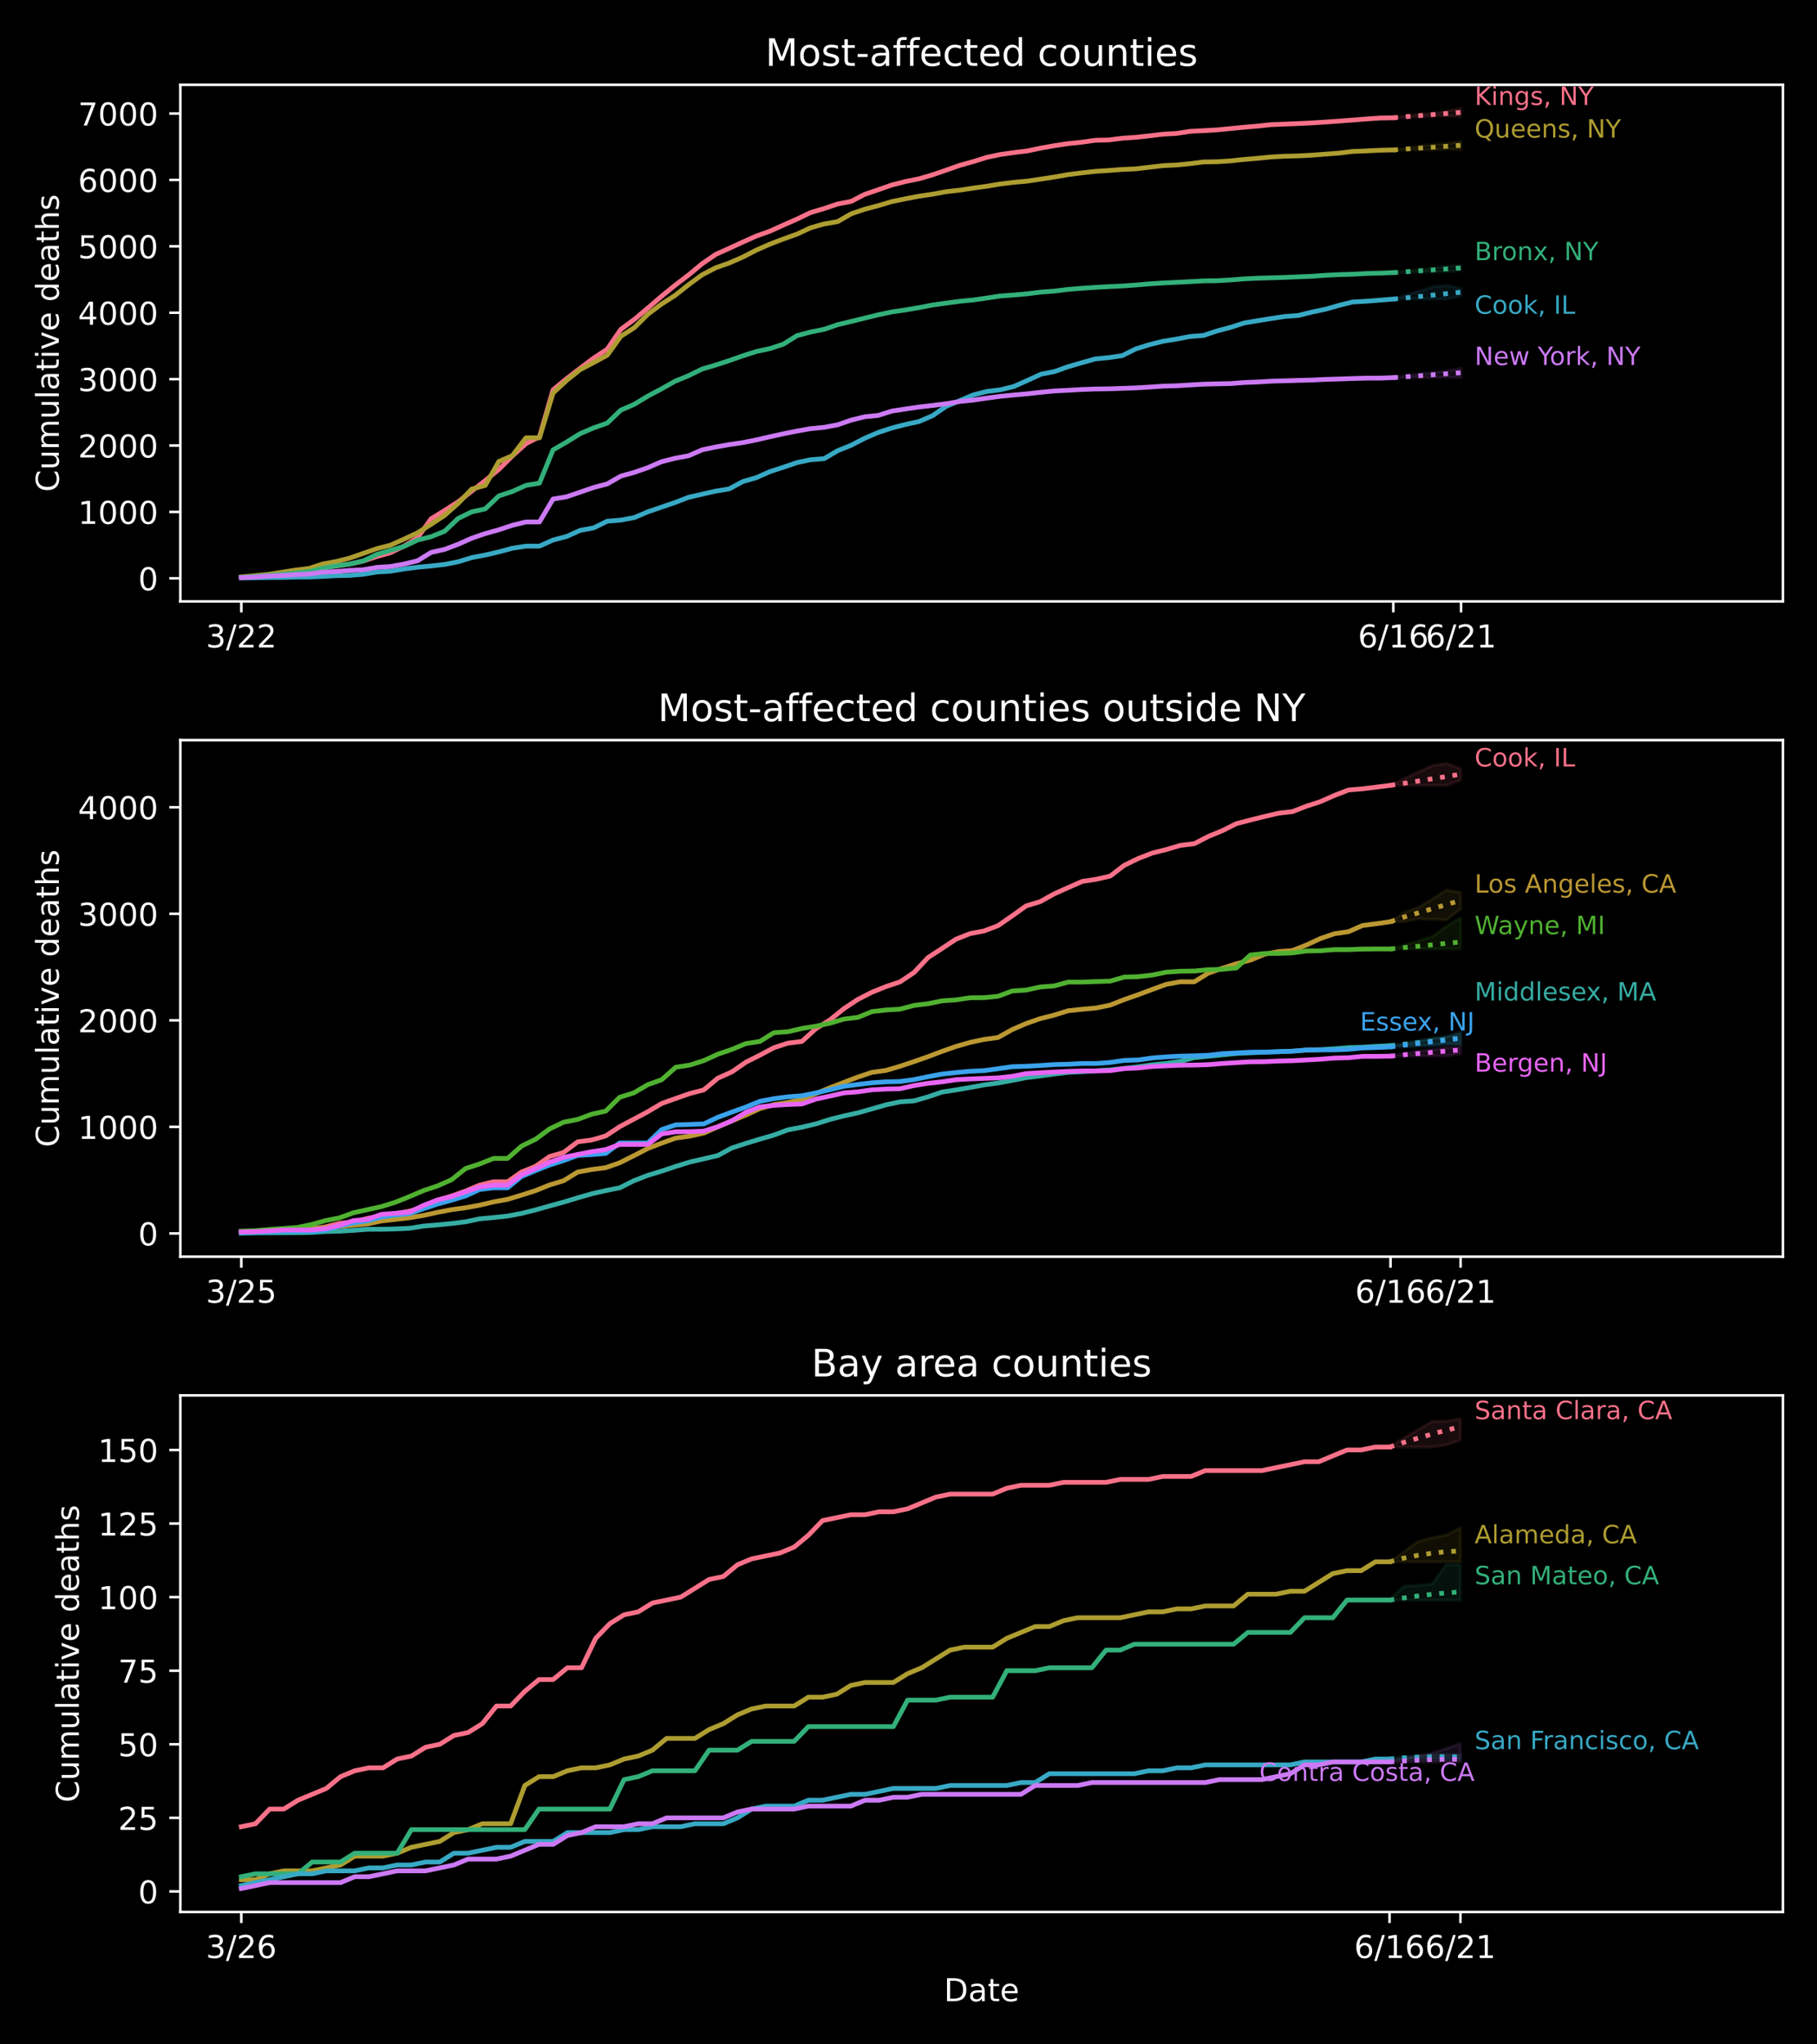 <?xml version="1.0" encoding="utf-8" standalone="no"?>
<!DOCTYPE svg PUBLIC "-//W3C//DTD SVG 1.1//EN"
  "http://www.w3.org/Graphics/SVG/1.1/DTD/svg11.dtd">
<!-- Created with matplotlib (https://matplotlib.org/) -->
<svg height="648pt" version="1.1" viewBox="0 0 576 648" width="576pt" xmlns="http://www.w3.org/2000/svg" xmlns:xlink="http://www.w3.org/1999/xlink">
 <defs>
  <style type="text/css">
*{stroke-linecap:butt;stroke-linejoin:round;}
  </style>
 </defs>
 <g id="figure_1">
  <g id="patch_1">
   <path d="M 0 648 
L 576 648 
L 576 0 
L 0 0 
z
"/>
  </g>
  <g id="axes_1">
   <g id="patch_2">
    <path d="M 57.17 190.627 
L 565.2 190.627 
L 565.2 26.88 
L 57.17 26.88 
z
"/>
   </g>
   <g id="PolyCollection_1">
    <defs>
     <path d="M 441.683 -610.665 
L 441.683 -610.665 
L 445.979 -610.72 
L 450.276 -610.948 
L 454.572 -611.285 
L 458.868 -611.225 
L 463.164 -611.038 
L 463.164 -613.677 
L 463.164 -613.677 
L 458.868 -612.816 
L 454.572 -612.096 
L 450.276 -611.785 
L 445.979 -611.377 
L 441.683 -610.665 
z
" id="m2ce8798e45" style="stroke:#f77189;stroke-opacity:0.1;"/>
    </defs>
    <g clip-path="url(#pdc94b41b38)">
     <use style="fill:#f77189;fill-opacity:0.1;stroke:#f77189;stroke-opacity:0.1;" x="0" xlink:href="#m2ce8798e45" y="648"/>
    </g>
   </g>
   <g id="PolyCollection_2">
    <defs>
     <path d="M 441.683 -600.479 
L 441.683 -600.479 
L 445.979 -600.479 
L 450.276 -600.479 
L 454.572 -600.479 
L 458.868 -600.775 
L 463.164 -600.573 
L 463.164 -603.245 
L 463.164 -603.245 
L 458.868 -602.446 
L 454.572 -602.289 
L 450.276 -601.735 
L 445.979 -601.119 
L 441.683 -600.479 
z
" id="me4a2fac228" style="stroke:#ae9d31;stroke-opacity:0.1;"/>
    </defs>
    <g clip-path="url(#pdc94b41b38)">
     <use style="fill:#ae9d31;fill-opacity:0.1;stroke:#ae9d31;stroke-opacity:0.1;" x="0" xlink:href="#me4a2fac228" y="648"/>
    </g>
   </g>
   <g id="PolyCollection_3">
    <defs>
     <path d="M 441.683 -561.586 
L 441.683 -561.586 
L 445.979 -561.632 
L 450.276 -561.755 
L 454.572 -561.8 
L 458.868 -561.884 
L 463.164 -562.197 
L 463.164 -563.904 
L 463.164 -563.904 
L 458.868 -563.594 
L 454.572 -563.077 
L 450.276 -562.541 
L 445.979 -562.1 
L 441.683 -561.586 
z
" id="m5a077553fa" style="stroke:#33b07a;stroke-opacity:0.1;"/>
    </defs>
    <g clip-path="url(#pdc94b41b38)">
     <use style="fill:#33b07a;fill-opacity:0.1;stroke:#33b07a;stroke-opacity:0.1;" x="0" xlink:href="#m5a077553fa" y="648"/>
    </g>
   </g>
   <g id="PolyCollection_4">
    <defs>
     <path d="M 441.683 -553.21 
L 441.683 -553.21 
L 445.979 -553.21 
L 450.276 -553.21 
L 454.572 -553.21 
L 458.868 -553.21 
L 463.164 -554.232 
L 463.164 -556.479 
L 463.164 -556.479 
L 458.868 -557.502 
L 454.572 -557.142 
L 450.276 -555.859 
L 445.979 -554.562 
L 441.683 -553.21 
z
" id="m3654f4c534" style="stroke:#38a9c5;stroke-opacity:0.1;"/>
    </defs>
    <g clip-path="url(#pdc94b41b38)">
     <use style="fill:#38a9c5;fill-opacity:0.1;stroke:#38a9c5;stroke-opacity:0.1;" x="0" xlink:href="#m3654f4c534" y="648"/>
    </g>
   </g>
   <g id="PolyCollection_5">
    <defs>
     <path d="M 441.683 -528.312 
L 441.683 -528.312 
L 445.979 -528.312 
L 450.276 -528.312 
L 454.572 -528.312 
L 458.868 -528.385 
L 463.164 -528.312 
L 463.164 -531.252 
L 463.164 -531.252 
L 458.868 -530.495 
L 454.572 -529.986 
L 450.276 -529.472 
L 445.979 -528.913 
L 441.683 -528.312 
z
" id="mb01e6c4388" style="stroke:#cc7af4;stroke-opacity:0.1;"/>
    </defs>
    <g clip-path="url(#pdc94b41b38)">
     <use style="fill:#cc7af4;fill-opacity:0.1;stroke:#cc7af4;stroke-opacity:0.1;" x="0" xlink:href="#mb01e6c4388" y="648"/>
    </g>
   </g>
   <g id="matplotlib.axis_1">
    <g id="xtick_1">
     <g id="line2d_1">
      <defs>
       <path d="M 0 0 
L 0 3.5 
" id="m90e2693f81" style="stroke:#ffffff;stroke-width:0.8;"/>
      </defs>
      <g>
       <use style="fill:#ffffff;stroke:#ffffff;stroke-width:0.8;" x="76.503" xlink:href="#m90e2693f81" y="190.627"/>
      </g>
     </g>
     <g id="text_1">
      <!-- 3/22 -->
      <defs>
       <path d="M 40.578 39.312 
Q 47.656 37.797 51.625 33 
Q 55.609 28.219 55.609 21.188 
Q 55.609 10.406 48.188 4.484 
Q 40.766 -1.422 27.094 -1.422 
Q 22.516 -1.422 17.656 -0.516 
Q 12.797 0.391 7.625 2.203 
L 7.625 11.719 
Q 11.719 9.328 16.594 8.109 
Q 21.484 6.891 26.812 6.891 
Q 36.078 6.891 40.938 10.547 
Q 45.797 14.203 45.797 21.188 
Q 45.797 27.641 41.281 31.266 
Q 36.766 34.906 28.719 34.906 
L 20.219 34.906 
L 20.219 43.016 
L 29.109 43.016 
Q 36.375 43.016 40.234 45.922 
Q 44.094 48.828 44.094 54.297 
Q 44.094 59.906 40.109 62.906 
Q 36.141 65.922 28.719 65.922 
Q 24.656 65.922 20.016 65.031 
Q 15.375 64.156 9.812 62.312 
L 9.812 71.094 
Q 15.438 72.656 20.344 73.438 
Q 25.25 74.219 29.594 74.219 
Q 40.828 74.219 47.359 69.109 
Q 53.906 64.016 53.906 55.328 
Q 53.906 49.266 50.438 45.094 
Q 46.969 40.922 40.578 39.312 
z
" id="DejaVuSans-51"/>
       <path d="M 25.391 72.906 
L 33.688 72.906 
L 8.297 -9.281 
L 0 -9.281 
z
" id="DejaVuSans-47"/>
       <path d="M 19.188 8.297 
L 53.609 8.297 
L 53.609 0 
L 7.328 0 
L 7.328 8.297 
Q 12.938 14.109 22.625 23.891 
Q 32.328 33.688 34.812 36.531 
Q 39.547 41.844 41.422 45.531 
Q 43.312 49.219 43.312 52.781 
Q 43.312 58.594 39.234 62.25 
Q 35.156 65.922 28.609 65.922 
Q 23.969 65.922 18.812 64.312 
Q 13.672 62.703 7.812 59.422 
L 7.812 69.391 
Q 13.766 71.781 18.938 73 
Q 24.125 74.219 28.422 74.219 
Q 39.75 74.219 46.484 68.547 
Q 53.219 62.891 53.219 53.422 
Q 53.219 48.922 51.531 44.891 
Q 49.859 40.875 45.406 35.406 
Q 44.188 33.984 37.641 27.219 
Q 31.109 20.453 19.188 8.297 
z
" id="DejaVuSans-50"/>
      </defs>
      <g style="fill:#ffffff;" transform="translate(65.275 205.225)scale(0.1 -0.1)">
       <use xlink:href="#DejaVuSans-51"/>
       <use x="63.623" xlink:href="#DejaVuSans-47"/>
       <use x="97.314" xlink:href="#DejaVuSans-50"/>
       <use x="160.938" xlink:href="#DejaVuSans-50"/>
      </g>
     </g>
    </g>
    <g id="xtick_2">
     <g id="line2d_2">
      <g>
       <use style="fill:#ffffff;stroke:#ffffff;stroke-width:0.8;" x="441.683" xlink:href="#m90e2693f81" y="190.627"/>
      </g>
     </g>
     <g id="text_2">
      <!-- 6/16 -->
      <defs>
       <path d="M 33.016 40.375 
Q 26.375 40.375 22.484 35.828 
Q 18.609 31.297 18.609 23.391 
Q 18.609 15.531 22.484 10.953 
Q 26.375 6.391 33.016 6.391 
Q 39.656 6.391 43.531 10.953 
Q 47.406 15.531 47.406 23.391 
Q 47.406 31.297 43.531 35.828 
Q 39.656 40.375 33.016 40.375 
z
M 52.594 71.297 
L 52.594 62.312 
Q 48.875 64.062 45.094 64.984 
Q 41.312 65.922 37.594 65.922 
Q 27.828 65.922 22.672 59.328 
Q 17.531 52.734 16.797 39.406 
Q 19.672 43.656 24.016 45.922 
Q 28.375 48.188 33.594 48.188 
Q 44.578 48.188 50.953 41.516 
Q 57.328 34.859 57.328 23.391 
Q 57.328 12.156 50.688 5.359 
Q 44.047 -1.422 33.016 -1.422 
Q 20.359 -1.422 13.672 8.266 
Q 6.984 17.969 6.984 36.375 
Q 6.984 53.656 15.188 63.938 
Q 23.391 74.219 37.203 74.219 
Q 40.922 74.219 44.703 73.484 
Q 48.484 72.75 52.594 71.297 
z
" id="DejaVuSans-54"/>
       <path d="M 12.406 8.297 
L 28.516 8.297 
L 28.516 63.922 
L 10.984 60.406 
L 10.984 69.391 
L 28.422 72.906 
L 38.281 72.906 
L 38.281 8.297 
L 54.391 8.297 
L 54.391 0 
L 12.406 0 
z
" id="DejaVuSans-49"/>
      </defs>
      <g style="fill:#ffffff;" transform="translate(430.455 205.225)scale(0.1 -0.1)">
       <use xlink:href="#DejaVuSans-54"/>
       <use x="63.623" xlink:href="#DejaVuSans-47"/>
       <use x="97.314" xlink:href="#DejaVuSans-49"/>
       <use x="160.938" xlink:href="#DejaVuSans-54"/>
      </g>
     </g>
    </g>
    <g id="xtick_3">
     <g id="line2d_3">
      <g>
       <use style="fill:#ffffff;stroke:#ffffff;stroke-width:0.8;" x="463.164" xlink:href="#m90e2693f81" y="190.627"/>
      </g>
     </g>
     <g id="text_3">
      <!-- 6/21 -->
      <g style="fill:#ffffff;" transform="translate(451.936 205.225)scale(0.1 -0.1)">
       <use xlink:href="#DejaVuSans-54"/>
       <use x="63.623" xlink:href="#DejaVuSans-47"/>
       <use x="97.314" xlink:href="#DejaVuSans-50"/>
       <use x="160.938" xlink:href="#DejaVuSans-49"/>
      </g>
     </g>
    </g>
   </g>
   <g id="matplotlib.axis_2">
    <g id="ytick_1">
     <g id="line2d_4">
      <defs>
       <path d="M 0 0 
L -3.5 0 
" id="m3c3b007525" style="stroke:#ffffff;stroke-width:0.8;"/>
      </defs>
      <g>
       <use style="fill:#ffffff;stroke:#ffffff;stroke-width:0.8;" x="57.17" xlink:href="#m3c3b007525" y="183.31"/>
      </g>
     </g>
     <g id="text_4">
      <!-- 0 -->
      <defs>
       <path d="M 31.781 66.406 
Q 24.172 66.406 20.328 58.906 
Q 16.5 51.422 16.5 36.375 
Q 16.5 21.391 20.328 13.891 
Q 24.172 6.391 31.781 6.391 
Q 39.453 6.391 43.281 13.891 
Q 47.125 21.391 47.125 36.375 
Q 47.125 51.422 43.281 58.906 
Q 39.453 66.406 31.781 66.406 
z
M 31.781 74.219 
Q 44.047 74.219 50.516 64.516 
Q 56.984 54.828 56.984 36.375 
Q 56.984 17.969 50.516 8.266 
Q 44.047 -1.422 31.781 -1.422 
Q 19.531 -1.422 13.062 8.266 
Q 6.594 17.969 6.594 36.375 
Q 6.594 54.828 13.062 64.516 
Q 19.531 74.219 31.781 74.219 
z
" id="DejaVuSans-48"/>
      </defs>
      <g style="fill:#ffffff;" transform="translate(43.807 187.109)scale(0.1 -0.1)">
       <use xlink:href="#DejaVuSans-48"/>
      </g>
     </g>
    </g>
    <g id="ytick_2">
     <g id="line2d_5">
      <g>
       <use style="fill:#ffffff;stroke:#ffffff;stroke-width:0.8;" x="57.17" xlink:href="#m3c3b007525" y="162.264"/>
      </g>
     </g>
     <g id="text_5">
      <!-- 1000 -->
      <g style="fill:#ffffff;" transform="translate(24.72 166.063)scale(0.1 -0.1)">
       <use xlink:href="#DejaVuSans-49"/>
       <use x="63.623" xlink:href="#DejaVuSans-48"/>
       <use x="127.246" xlink:href="#DejaVuSans-48"/>
       <use x="190.869" xlink:href="#DejaVuSans-48"/>
      </g>
     </g>
    </g>
    <g id="ytick_3">
     <g id="line2d_6">
      <g>
       <use style="fill:#ffffff;stroke:#ffffff;stroke-width:0.8;" x="57.17" xlink:href="#m3c3b007525" y="141.218"/>
      </g>
     </g>
     <g id="text_6">
      <!-- 2000 -->
      <g style="fill:#ffffff;" transform="translate(24.72 145.017)scale(0.1 -0.1)">
       <use xlink:href="#DejaVuSans-50"/>
       <use x="63.623" xlink:href="#DejaVuSans-48"/>
       <use x="127.246" xlink:href="#DejaVuSans-48"/>
       <use x="190.869" xlink:href="#DejaVuSans-48"/>
      </g>
     </g>
    </g>
    <g id="ytick_4">
     <g id="line2d_7">
      <g>
       <use style="fill:#ffffff;stroke:#ffffff;stroke-width:0.8;" x="57.17" xlink:href="#m3c3b007525" y="120.172"/>
      </g>
     </g>
     <g id="text_7">
      <!-- 3000 -->
      <g style="fill:#ffffff;" transform="translate(24.72 123.971)scale(0.1 -0.1)">
       <use xlink:href="#DejaVuSans-51"/>
       <use x="63.623" xlink:href="#DejaVuSans-48"/>
       <use x="127.246" xlink:href="#DejaVuSans-48"/>
       <use x="190.869" xlink:href="#DejaVuSans-48"/>
      </g>
     </g>
    </g>
    <g id="ytick_5">
     <g id="line2d_8">
      <g>
       <use style="fill:#ffffff;stroke:#ffffff;stroke-width:0.8;" x="57.17" xlink:href="#m3c3b007525" y="99.126"/>
      </g>
     </g>
     <g id="text_8">
      <!-- 4000 -->
      <defs>
       <path d="M 37.797 64.312 
L 12.891 25.391 
L 37.797 25.391 
z
M 35.203 72.906 
L 47.609 72.906 
L 47.609 25.391 
L 58.016 25.391 
L 58.016 17.188 
L 47.609 17.188 
L 47.609 0 
L 37.797 0 
L 37.797 17.188 
L 4.891 17.188 
L 4.891 26.703 
z
" id="DejaVuSans-52"/>
      </defs>
      <g style="fill:#ffffff;" transform="translate(24.72 102.925)scale(0.1 -0.1)">
       <use xlink:href="#DejaVuSans-52"/>
       <use x="63.623" xlink:href="#DejaVuSans-48"/>
       <use x="127.246" xlink:href="#DejaVuSans-48"/>
       <use x="190.869" xlink:href="#DejaVuSans-48"/>
      </g>
     </g>
    </g>
    <g id="ytick_6">
     <g id="line2d_9">
      <g>
       <use style="fill:#ffffff;stroke:#ffffff;stroke-width:0.8;" x="57.17" xlink:href="#m3c3b007525" y="78.08"/>
      </g>
     </g>
     <g id="text_9">
      <!-- 5000 -->
      <defs>
       <path d="M 10.797 72.906 
L 49.516 72.906 
L 49.516 64.594 
L 19.828 64.594 
L 19.828 46.734 
Q 21.969 47.469 24.109 47.828 
Q 26.266 48.188 28.422 48.188 
Q 40.625 48.188 47.75 41.5 
Q 54.891 34.812 54.891 23.391 
Q 54.891 11.625 47.562 5.094 
Q 40.234 -1.422 26.906 -1.422 
Q 22.312 -1.422 17.547 -0.641 
Q 12.797 0.141 7.719 1.703 
L 7.719 11.625 
Q 12.109 9.234 16.797 8.062 
Q 21.484 6.891 26.703 6.891 
Q 35.156 6.891 40.078 11.328 
Q 45.016 15.766 45.016 23.391 
Q 45.016 31 40.078 35.438 
Q 35.156 39.891 26.703 39.891 
Q 22.75 39.891 18.812 39.016 
Q 14.891 38.141 10.797 36.281 
z
" id="DejaVuSans-53"/>
      </defs>
      <g style="fill:#ffffff;" transform="translate(24.72 81.879)scale(0.1 -0.1)">
       <use xlink:href="#DejaVuSans-53"/>
       <use x="63.623" xlink:href="#DejaVuSans-48"/>
       <use x="127.246" xlink:href="#DejaVuSans-48"/>
       <use x="190.869" xlink:href="#DejaVuSans-48"/>
      </g>
     </g>
    </g>
    <g id="ytick_7">
     <g id="line2d_10">
      <g>
       <use style="fill:#ffffff;stroke:#ffffff;stroke-width:0.8;" x="57.17" xlink:href="#m3c3b007525" y="57.034"/>
      </g>
     </g>
     <g id="text_10">
      <!-- 6000 -->
      <g style="fill:#ffffff;" transform="translate(24.72 60.833)scale(0.1 -0.1)">
       <use xlink:href="#DejaVuSans-54"/>
       <use x="63.623" xlink:href="#DejaVuSans-48"/>
       <use x="127.246" xlink:href="#DejaVuSans-48"/>
       <use x="190.869" xlink:href="#DejaVuSans-48"/>
      </g>
     </g>
    </g>
    <g id="ytick_8">
     <g id="line2d_11">
      <g>
       <use style="fill:#ffffff;stroke:#ffffff;stroke-width:0.8;" x="57.17" xlink:href="#m3c3b007525" y="35.988"/>
      </g>
     </g>
     <g id="text_11">
      <!-- 7000 -->
      <defs>
       <path d="M 8.203 72.906 
L 55.078 72.906 
L 55.078 68.703 
L 28.609 0 
L 18.312 0 
L 43.219 64.594 
L 8.203 64.594 
z
" id="DejaVuSans-55"/>
      </defs>
      <g style="fill:#ffffff;" transform="translate(24.72 39.787)scale(0.1 -0.1)">
       <use xlink:href="#DejaVuSans-55"/>
       <use x="63.623" xlink:href="#DejaVuSans-48"/>
       <use x="127.246" xlink:href="#DejaVuSans-48"/>
       <use x="190.869" xlink:href="#DejaVuSans-48"/>
      </g>
     </g>
    </g>
    <g id="text_12">
     <!-- Cumulative deaths -->
     <defs>
      <path d="M 64.406 67.281 
L 64.406 56.891 
Q 59.422 61.531 53.781 63.812 
Q 48.141 66.109 41.797 66.109 
Q 29.297 66.109 22.656 58.469 
Q 16.016 50.828 16.016 36.375 
Q 16.016 21.969 22.656 14.328 
Q 29.297 6.688 41.797 6.688 
Q 48.141 6.688 53.781 8.984 
Q 59.422 11.281 64.406 15.922 
L 64.406 5.609 
Q 59.234 2.094 53.438 0.328 
Q 47.656 -1.422 41.219 -1.422 
Q 24.656 -1.422 15.125 8.703 
Q 5.609 18.844 5.609 36.375 
Q 5.609 53.953 15.125 64.078 
Q 24.656 74.219 41.219 74.219 
Q 47.75 74.219 53.531 72.484 
Q 59.328 70.75 64.406 67.281 
z
" id="DejaVuSans-67"/>
      <path d="M 8.5 21.578 
L 8.5 54.688 
L 17.484 54.688 
L 17.484 21.922 
Q 17.484 14.156 20.5 10.266 
Q 23.531 6.391 29.594 6.391 
Q 36.859 6.391 41.078 11.031 
Q 45.312 15.672 45.312 23.688 
L 45.312 54.688 
L 54.297 54.688 
L 54.297 0 
L 45.312 0 
L 45.312 8.406 
Q 42.047 3.422 37.719 1 
Q 33.406 -1.422 27.688 -1.422 
Q 18.266 -1.422 13.375 4.438 
Q 8.5 10.297 8.5 21.578 
z
M 31.109 56 
z
" id="DejaVuSans-117"/>
      <path d="M 52 44.188 
Q 55.375 50.25 60.062 53.125 
Q 64.75 56 71.094 56 
Q 79.641 56 84.281 50.016 
Q 88.922 44.047 88.922 33.016 
L 88.922 0 
L 79.891 0 
L 79.891 32.719 
Q 79.891 40.578 77.094 44.375 
Q 74.312 48.188 68.609 48.188 
Q 61.625 48.188 57.562 43.547 
Q 53.516 38.922 53.516 30.906 
L 53.516 0 
L 44.484 0 
L 44.484 32.719 
Q 44.484 40.625 41.703 44.406 
Q 38.922 48.188 33.109 48.188 
Q 26.219 48.188 22.156 43.531 
Q 18.109 38.875 18.109 30.906 
L 18.109 0 
L 9.078 0 
L 9.078 54.688 
L 18.109 54.688 
L 18.109 46.188 
Q 21.188 51.219 25.484 53.609 
Q 29.781 56 35.688 56 
Q 41.656 56 45.828 52.969 
Q 50 49.953 52 44.188 
z
" id="DejaVuSans-109"/>
      <path d="M 9.422 75.984 
L 18.406 75.984 
L 18.406 0 
L 9.422 0 
z
" id="DejaVuSans-108"/>
      <path d="M 34.281 27.484 
Q 23.391 27.484 19.188 25 
Q 14.984 22.516 14.984 16.5 
Q 14.984 11.719 18.141 8.906 
Q 21.297 6.109 26.703 6.109 
Q 34.188 6.109 38.703 11.406 
Q 43.219 16.703 43.219 25.484 
L 43.219 27.484 
z
M 52.203 31.203 
L 52.203 0 
L 43.219 0 
L 43.219 8.297 
Q 40.141 3.328 35.547 0.953 
Q 30.953 -1.422 24.312 -1.422 
Q 15.922 -1.422 10.953 3.297 
Q 6 8.016 6 15.922 
Q 6 25.141 12.172 29.828 
Q 18.359 34.516 30.609 34.516 
L 43.219 34.516 
L 43.219 35.406 
Q 43.219 41.609 39.141 45 
Q 35.062 48.391 27.688 48.391 
Q 23 48.391 18.547 47.266 
Q 14.109 46.141 10.016 43.891 
L 10.016 52.203 
Q 14.938 54.109 19.578 55.047 
Q 24.219 56 28.609 56 
Q 40.484 56 46.344 49.844 
Q 52.203 43.703 52.203 31.203 
z
" id="DejaVuSans-97"/>
      <path d="M 18.312 70.219 
L 18.312 54.688 
L 36.812 54.688 
L 36.812 47.703 
L 18.312 47.703 
L 18.312 18.016 
Q 18.312 11.328 20.141 9.422 
Q 21.969 7.516 27.594 7.516 
L 36.812 7.516 
L 36.812 0 
L 27.594 0 
Q 17.188 0 13.234 3.875 
Q 9.281 7.766 9.281 18.016 
L 9.281 47.703 
L 2.688 47.703 
L 2.688 54.688 
L 9.281 54.688 
L 9.281 70.219 
z
" id="DejaVuSans-116"/>
      <path d="M 9.422 54.688 
L 18.406 54.688 
L 18.406 0 
L 9.422 0 
z
M 9.422 75.984 
L 18.406 75.984 
L 18.406 64.594 
L 9.422 64.594 
z
" id="DejaVuSans-105"/>
      <path d="M 2.984 54.688 
L 12.5 54.688 
L 29.594 8.797 
L 46.688 54.688 
L 56.203 54.688 
L 35.688 0 
L 23.484 0 
z
" id="DejaVuSans-118"/>
      <path d="M 56.203 29.594 
L 56.203 25.203 
L 14.891 25.203 
Q 15.484 15.922 20.484 11.062 
Q 25.484 6.203 34.422 6.203 
Q 39.594 6.203 44.453 7.469 
Q 49.312 8.734 54.109 11.281 
L 54.109 2.781 
Q 49.266 0.734 44.188 -0.344 
Q 39.109 -1.422 33.891 -1.422 
Q 20.797 -1.422 13.156 6.188 
Q 5.516 13.812 5.516 26.812 
Q 5.516 40.234 12.766 48.109 
Q 20.016 56 32.328 56 
Q 43.359 56 49.781 48.891 
Q 56.203 41.797 56.203 29.594 
z
M 47.219 32.234 
Q 47.125 39.594 43.094 43.984 
Q 39.062 48.391 32.422 48.391 
Q 24.906 48.391 20.391 44.141 
Q 15.875 39.891 15.188 32.172 
z
" id="DejaVuSans-101"/>
      <path id="DejaVuSans-32"/>
      <path d="M 45.406 46.391 
L 45.406 75.984 
L 54.391 75.984 
L 54.391 0 
L 45.406 0 
L 45.406 8.203 
Q 42.578 3.328 38.25 0.953 
Q 33.938 -1.422 27.875 -1.422 
Q 17.969 -1.422 11.734 6.484 
Q 5.516 14.406 5.516 27.297 
Q 5.516 40.188 11.734 48.094 
Q 17.969 56 27.875 56 
Q 33.938 56 38.25 53.625 
Q 42.578 51.266 45.406 46.391 
z
M 14.797 27.297 
Q 14.797 17.391 18.875 11.75 
Q 22.953 6.109 30.078 6.109 
Q 37.203 6.109 41.297 11.75 
Q 45.406 17.391 45.406 27.297 
Q 45.406 37.203 41.297 42.844 
Q 37.203 48.484 30.078 48.484 
Q 22.953 48.484 18.875 42.844 
Q 14.797 37.203 14.797 27.297 
z
" id="DejaVuSans-100"/>
      <path d="M 54.891 33.016 
L 54.891 0 
L 45.906 0 
L 45.906 32.719 
Q 45.906 40.484 42.875 44.328 
Q 39.844 48.188 33.797 48.188 
Q 26.516 48.188 22.312 43.547 
Q 18.109 38.922 18.109 30.906 
L 18.109 0 
L 9.078 0 
L 9.078 75.984 
L 18.109 75.984 
L 18.109 46.188 
Q 21.344 51.125 25.703 53.562 
Q 30.078 56 35.797 56 
Q 45.219 56 50.047 50.172 
Q 54.891 44.344 54.891 33.016 
z
" id="DejaVuSans-104"/>
      <path d="M 44.281 53.078 
L 44.281 44.578 
Q 40.484 46.531 36.375 47.5 
Q 32.281 48.484 27.875 48.484 
Q 21.188 48.484 17.844 46.438 
Q 14.5 44.391 14.5 40.281 
Q 14.5 37.156 16.891 35.375 
Q 19.281 33.594 26.516 31.984 
L 29.594 31.297 
Q 39.156 29.25 43.188 25.516 
Q 47.219 21.781 47.219 15.094 
Q 47.219 7.469 41.188 3.016 
Q 35.156 -1.422 24.609 -1.422 
Q 20.219 -1.422 15.453 -0.562 
Q 10.688 0.297 5.422 2 
L 5.422 11.281 
Q 10.406 8.688 15.234 7.391 
Q 20.062 6.109 24.812 6.109 
Q 31.156 6.109 34.562 8.281 
Q 37.984 10.453 37.984 14.406 
Q 37.984 18.062 35.516 20.016 
Q 33.062 21.969 24.703 23.781 
L 21.578 24.516 
Q 13.234 26.266 9.516 29.906 
Q 5.812 33.547 5.812 39.891 
Q 5.812 47.609 11.281 51.797 
Q 16.75 56 26.812 56 
Q 31.781 56 36.172 55.266 
Q 40.578 54.547 44.281 53.078 
z
" id="DejaVuSans-115"/>
     </defs>
     <g style="fill:#ffffff;" transform="translate(18.64 155.928)rotate(-90)scale(0.1 -0.1)">
      <use xlink:href="#DejaVuSans-67"/>
      <use x="69.824" xlink:href="#DejaVuSans-117"/>
      <use x="133.203" xlink:href="#DejaVuSans-109"/>
      <use x="230.615" xlink:href="#DejaVuSans-117"/>
      <use x="293.994" xlink:href="#DejaVuSans-108"/>
      <use x="321.777" xlink:href="#DejaVuSans-97"/>
      <use x="383.057" xlink:href="#DejaVuSans-116"/>
      <use x="422.266" xlink:href="#DejaVuSans-105"/>
      <use x="450.049" xlink:href="#DejaVuSans-118"/>
      <use x="509.229" xlink:href="#DejaVuSans-101"/>
      <use x="570.752" xlink:href="#DejaVuSans-32"/>
      <use x="602.539" xlink:href="#DejaVuSans-100"/>
      <use x="666.016" xlink:href="#DejaVuSans-101"/>
      <use x="727.539" xlink:href="#DejaVuSans-97"/>
      <use x="788.818" xlink:href="#DejaVuSans-116"/>
      <use x="828.027" xlink:href="#DejaVuSans-104"/>
      <use x="891.406" xlink:href="#DejaVuSans-115"/>
     </g>
    </g>
   </g>
   <g id="line2d_12">
    <path clip-path="url(#pdc94b41b38)" d="M 76.503 183.015 
L 80.799 182.742 
L 85.096 182.363 
L 89.392 181.963 
L 93.688 181.605 
L 97.984 181.163 
L 102.28 179.795 
L 106.577 179.416 
L 110.873 178.785 
L 115.169 177.817 
L 119.465 176.407 
L 123.762 175.207 
L 128.058 173.103 
L 132.354 170.472 
L 136.65 164.453 
L 140.947 161.801 
L 145.243 159.044 
L 149.539 155.676 
L 153.835 152.309 
L 158.132 148.794 
L 162.428 144.522 
L 166.724 140.629 
L 171.02 138.44 
L 175.317 123.56 
L 179.613 120.025 
L 183.909 116.72 
L 188.205 113.5 
L 192.501 110.68 
L 196.798 104.408 
L 201.094 101.23 
L 205.39 97.632 
L 209.686 93.927 
L 213.983 90.434 
L 218.279 87.172 
L 222.575 83.594 
L 226.871 80.647 
L 231.168 78.711 
L 235.464 76.733 
L 239.76 74.818 
L 244.056 73.281 
L 248.353 71.345 
L 252.649 69.451 
L 256.945 67.388 
L 261.241 66.105 
L 265.537 64.652 
L 269.834 63.832 
L 274.13 61.601 
L 278.426 60.128 
L 282.722 58.633 
L 287.019 57.539 
L 291.315 56.676 
L 295.611 55.413 
L 299.907 53.94 
L 304.204 52.425 
L 308.5 51.225 
L 312.796 49.878 
L 317.092 48.973 
L 321.389 48.363 
L 325.685 47.837 
L 329.981 46.932 
L 334.277 46.174 
L 338.574 45.522 
L 342.87 45.08 
L 347.166 44.469 
L 351.462 44.364 
L 355.758 43.817 
L 360.055 43.522 
L 364.351 43.059 
L 368.647 42.533 
L 372.943 42.302 
L 377.24 41.628 
L 381.536 41.418 
L 385.832 41.165 
L 390.128 40.744 
L 394.425 40.323 
L 398.721 39.965 
L 403.017 39.502 
L 407.313 39.334 
L 411.61 39.166 
L 415.906 38.955 
L 420.202 38.682 
L 424.498 38.387 
L 428.794 38.05 
L 433.091 37.714 
L 437.387 37.419 
L 441.683 37.335 
" style="fill:none;stroke:#f77189;stroke-linecap:square;stroke-width:1.5;"/>
   </g>
   <g id="line2d_13">
    <path clip-path="url(#pdc94b41b38)" d="M 441.683 37.335 
L 445.979 36.945 
L 450.276 36.623 
L 454.572 36.296 
L 458.868 35.965 
L 463.164 35.628 
" style="fill:none;stroke:#f77189;stroke-dasharray:1.5,2.475;stroke-dashoffset:0;stroke-width:1.5;"/>
   </g>
   <g id="line2d_14">
    <path clip-path="url(#pdc94b41b38)" d="M 76.503 182.868 
L 80.799 182.468 
L 85.096 182.047 
L 89.392 181.374 
L 93.688 180.7 
L 97.984 180.174 
L 102.28 178.764 
L 106.577 177.985 
L 110.873 176.891 
L 115.169 175.397 
L 119.465 173.902 
L 123.762 172.808 
L 128.058 170.893 
L 132.354 168.893 
L 136.65 166.199 
L 140.947 163.358 
L 145.243 159.549 
L 149.539 155.024 
L 153.835 153.845 
L 158.132 146.29 
L 162.428 144.417 
L 166.724 138.777 
L 171.02 138.777 
L 175.317 124.592 
L 179.613 120.593 
L 183.909 117.162 
L 188.205 114.91 
L 192.501 112.595 
L 196.798 106.618 
L 201.094 103.84 
L 205.39 99.589 
L 209.686 96.39 
L 213.983 93.654 
L 218.279 90.244 
L 222.575 87.109 
L 226.871 84.878 
L 231.168 83.362 
L 235.464 81.489 
L 239.76 79.279 
L 244.056 77.385 
L 248.353 75.744 
L 252.649 74.207 
L 256.945 72.208 
L 261.241 70.987 
L 265.537 70.251 
L 269.834 67.767 
L 274.13 66.315 
L 278.426 65.179 
L 282.722 63.895 
L 287.019 63.011 
L 291.315 62.19 
L 295.611 61.559 
L 299.907 60.759 
L 304.204 60.275 
L 308.5 59.622 
L 312.796 59.033 
L 317.092 58.318 
L 321.389 57.791 
L 325.685 57.413 
L 329.981 56.76 
L 334.277 56.108 
L 338.574 55.35 
L 342.87 54.803 
L 347.166 54.319 
L 351.462 54.045 
L 355.758 53.709 
L 360.055 53.519 
L 364.351 53.014 
L 368.647 52.509 
L 372.943 52.298 
L 377.24 51.878 
L 381.536 51.33 
L 385.832 51.267 
L 390.128 50.994 
L 394.425 50.531 
L 398.721 50.173 
L 403.017 49.752 
L 407.313 49.52 
L 411.61 49.415 
L 415.906 49.184 
L 420.202 48.847 
L 424.498 48.531 
L 428.794 48.005 
L 433.091 47.837 
L 437.387 47.626 
L 441.683 47.521 
" style="fill:none;stroke:#ae9d31;stroke-linecap:square;stroke-width:1.5;"/>
   </g>
   <g id="line2d_15">
    <path clip-path="url(#pdc94b41b38)" d="M 441.683 47.521 
L 445.979 47.218 
L 450.276 46.934 
L 454.572 46.646 
L 458.868 46.354 
L 463.164 46.059 
" style="fill:none;stroke:#ae9d31;stroke-dasharray:1.5,2.475;stroke-dashoffset:0;stroke-width:1.5;"/>
   </g>
   <g id="line2d_16">
    <path clip-path="url(#pdc94b41b38)" d="M 76.503 183.015 
L 80.799 182.721 
L 85.096 182.384 
L 89.392 182.047 
L 93.688 181.647 
L 97.984 181.184 
L 102.28 180.111 
L 106.577 179.353 
L 110.873 178.785 
L 115.169 177.796 
L 119.465 175.733 
L 123.762 174.45 
L 128.058 173.208 
L 132.354 171.187 
L 136.65 170.114 
L 140.947 168.388 
L 145.243 164.326 
L 149.539 162.243 
L 153.835 161.296 
L 158.132 157.192 
L 162.428 155.782 
L 166.724 153.845 
L 171.02 153.13 
L 175.317 142.607 
L 179.613 140.123 
L 183.909 137.451 
L 188.205 135.62 
L 192.501 134.104 
L 196.798 130 
L 201.094 128.148 
L 205.39 125.539 
L 209.686 123.266 
L 213.983 120.845 
L 218.279 119.077 
L 222.575 116.973 
L 226.871 115.71 
L 231.168 114.3 
L 235.464 112.785 
L 239.76 111.417 
L 244.056 110.491 
L 248.353 109.081 
L 252.649 106.387 
L 256.945 105.25 
L 261.241 104.387 
L 265.537 102.914 
L 269.834 101.883 
L 274.13 100.831 
L 278.426 99.778 
L 282.722 98.873 
L 287.019 98.242 
L 291.315 97.505 
L 295.611 96.684 
L 299.907 96.074 
L 304.204 95.506 
L 308.5 95.085 
L 312.796 94.475 
L 317.092 93.822 
L 321.389 93.507 
L 325.685 93.128 
L 329.981 92.581 
L 334.277 92.265 
L 338.574 91.739 
L 342.87 91.381 
L 347.166 91.086 
L 351.462 90.855 
L 355.758 90.644 
L 360.055 90.35 
L 364.351 89.971 
L 368.647 89.697 
L 372.943 89.487 
L 377.24 89.276 
L 381.536 89.024 
L 385.832 88.982 
L 390.128 88.729 
L 394.425 88.392 
L 398.721 88.182 
L 403.017 88.056 
L 407.313 87.929 
L 411.61 87.74 
L 415.906 87.572 
L 420.202 87.256 
L 424.498 87.045 
L 428.794 86.919 
L 433.091 86.688 
L 437.387 86.582 
L 441.683 86.414 
" style="fill:none;stroke:#33b07a;stroke-linecap:square;stroke-width:1.5;"/>
   </g>
   <g id="line2d_17">
    <path clip-path="url(#pdc94b41b38)" d="M 441.683 86.414 
L 445.979 86.12 
L 450.276 85.826 
L 454.572 85.528 
L 458.868 85.224 
L 463.164 84.916 
" style="fill:none;stroke:#33b07a;stroke-dasharray:1.5,2.475;stroke-dashoffset:0;stroke-width:1.5;"/>
   </g>
   <g id="line2d_18">
    <path clip-path="url(#pdc94b41b38)" d="M 76.503 183.184 
L 80.799 183.12 
L 85.096 183.057 
L 89.392 183.036 
L 93.688 182.931 
L 97.984 182.889 
L 102.28 182.721 
L 106.577 182.468 
L 110.873 182.384 
L 115.169 182.026 
L 119.465 181.311 
L 123.762 181.058 
L 128.058 180.342 
L 132.354 179.795 
L 136.65 179.395 
L 140.947 178.911 
L 145.243 178.069 
L 149.539 176.744 
L 153.835 175.923 
L 158.132 174.934 
L 162.428 173.776 
L 166.724 173.103 
L 171.02 173.103 
L 175.317 171.166 
L 179.613 170.051 
L 183.909 168.115 
L 188.205 167.315 
L 192.501 165.21 
L 196.798 164.853 
L 201.094 164.053 
L 205.39 162.222 
L 209.686 160.749 
L 213.983 159.275 
L 218.279 157.634 
L 222.575 156.645 
L 226.871 155.676 
L 231.168 154.961 
L 235.464 152.646 
L 239.76 151.404 
L 244.056 149.489 
L 248.353 148.1 
L 252.649 146.627 
L 256.945 145.722 
L 261.241 145.385 
L 265.537 142.859 
L 269.834 141.134 
L 274.13 138.903 
L 278.426 137.072 
L 282.722 135.662 
L 287.019 134.546 
L 291.315 133.62 
L 295.611 131.768 
L 299.907 128.822 
L 304.204 127.012 
L 308.5 125.181 
L 312.796 124.086 
L 317.092 123.56 
L 321.389 122.508 
L 325.685 120.593 
L 329.981 118.614 
L 334.277 117.773 
L 338.574 116.236 
L 342.87 114.995 
L 347.166 113.774 
L 351.462 113.353 
L 355.758 112.722 
L 360.055 110.596 
L 364.351 109.249 
L 368.647 108.176 
L 372.943 107.481 
L 377.24 106.66 
L 381.536 106.324 
L 385.832 104.892 
L 390.128 103.756 
L 394.425 102.367 
L 398.721 101.651 
L 403.017 100.957 
L 407.313 100.304 
L 411.61 99.989 
L 415.906 98.915 
L 420.202 98.01 
L 424.498 96.79 
L 428.794 95.716 
L 433.091 95.485 
L 437.387 95.148 
L 441.683 94.79 
" style="fill:none;stroke:#38a9c5;stroke-linecap:square;stroke-width:1.5;"/>
   </g>
   <g id="line2d_19">
    <path clip-path="url(#pdc94b41b38)" d="M 441.683 94.79 
L 445.979 94.382 
L 450.276 93.942 
L 454.572 93.5 
L 458.868 93.054 
L 463.164 92.604 
" style="fill:none;stroke:#38a9c5;stroke-dasharray:1.5,2.475;stroke-dashoffset:0;stroke-width:1.5;"/>
   </g>
   <g id="line2d_20">
    <path clip-path="url(#pdc94b41b38)" d="M 76.503 183.099 
L 80.799 182.91 
L 85.096 182.573 
L 89.392 182.405 
L 93.688 182.152 
L 97.984 181.942 
L 102.28 181.353 
L 106.577 181.142 
L 110.873 180.805 
L 115.169 180.595 
L 119.465 179.837 
L 123.762 179.564 
L 128.058 178.785 
L 132.354 177.754 
L 136.65 175.102 
L 140.947 174.134 
L 145.243 172.513 
L 149.539 170.598 
L 153.835 169.125 
L 158.132 167.925 
L 162.428 166.494 
L 166.724 165.442 
L 171.02 165.442 
L 175.317 158.181 
L 179.613 157.465 
L 183.909 155.992 
L 188.205 154.519 
L 192.501 153.382 
L 196.798 150.92 
L 201.094 149.72 
L 205.39 148.226 
L 209.686 146.353 
L 213.983 145.259 
L 218.279 144.459 
L 222.575 142.586 
L 226.871 141.681 
L 231.168 140.923 
L 235.464 140.292 
L 239.76 139.429 
L 244.056 138.44 
L 248.353 137.493 
L 252.649 136.63 
L 256.945 135.872 
L 261.241 135.451 
L 265.537 134.652 
L 269.834 133.157 
L 274.13 132.105 
L 278.426 131.663 
L 282.722 130.295 
L 287.019 129.643 
L 291.315 129.011 
L 295.611 128.527 
L 299.907 127.98 
L 304.204 127.264 
L 308.5 126.822 
L 312.796 126.191 
L 317.092 125.623 
L 321.389 125.202 
L 325.685 124.823 
L 329.981 124.339 
L 334.277 123.918 
L 338.574 123.708 
L 342.87 123.455 
L 347.166 123.308 
L 351.462 123.245 
L 355.758 123.097 
L 360.055 122.95 
L 364.351 122.697 
L 368.647 122.403 
L 372.943 122.276 
L 377.24 122.024 
L 381.536 121.771 
L 385.832 121.666 
L 390.128 121.582 
L 394.425 121.245 
L 398.721 121.077 
L 403.017 120.824 
L 407.313 120.698 
L 411.61 120.572 
L 415.906 120.466 
L 420.202 120.256 
L 424.498 120.13 
L 428.794 119.982 
L 433.091 119.856 
L 437.387 119.856 
L 441.683 119.688 
" style="fill:none;stroke:#cc7af4;stroke-linecap:square;stroke-width:1.5;"/>
   </g>
   <g id="line2d_21">
    <path clip-path="url(#pdc94b41b38)" d="M 441.683 119.688 
L 445.979 119.392 
L 450.276 119.076 
L 454.572 118.761 
L 458.868 118.448 
L 463.164 118.14 
" style="fill:none;stroke:#cc7af4;stroke-dasharray:1.5,2.475;stroke-dashoffset:0;stroke-width:1.5;"/>
   </g>
   <g id="patch_3">
    <path d="M 57.17 190.627 
L 57.17 26.88 
" style="fill:none;stroke:#ffffff;stroke-linecap:square;stroke-linejoin:miter;stroke-width:0.8;"/>
   </g>
   <g id="patch_4">
    <path d="M 565.2 190.627 
L 565.2 26.88 
" style="fill:none;stroke:#ffffff;stroke-linecap:square;stroke-linejoin:miter;stroke-width:0.8;"/>
   </g>
   <g id="patch_5">
    <path d="M 57.17 190.627 
L 565.2 190.627 
" style="fill:none;stroke:#ffffff;stroke-linecap:square;stroke-linejoin:miter;stroke-width:0.8;"/>
   </g>
   <g id="patch_6">
    <path d="M 57.17 26.88 
L 565.2 26.88 
" style="fill:none;stroke:#ffffff;stroke-linecap:square;stroke-linejoin:miter;stroke-width:0.8;"/>
   </g>
   <g id="text_13">
    <!-- Kings, NY -->
    <defs>
     <path d="M 9.812 72.906 
L 19.672 72.906 
L 19.672 42.094 
L 52.391 72.906 
L 65.094 72.906 
L 28.906 38.922 
L 67.672 0 
L 54.688 0 
L 19.672 35.109 
L 19.672 0 
L 9.812 0 
z
" id="DejaVuSans-75"/>
     <path d="M 54.891 33.016 
L 54.891 0 
L 45.906 0 
L 45.906 32.719 
Q 45.906 40.484 42.875 44.328 
Q 39.844 48.188 33.797 48.188 
Q 26.516 48.188 22.312 43.547 
Q 18.109 38.922 18.109 30.906 
L 18.109 0 
L 9.078 0 
L 9.078 54.688 
L 18.109 54.688 
L 18.109 46.188 
Q 21.344 51.125 25.703 53.562 
Q 30.078 56 35.797 56 
Q 45.219 56 50.047 50.172 
Q 54.891 44.344 54.891 33.016 
z
" id="DejaVuSans-110"/>
     <path d="M 45.406 27.984 
Q 45.406 37.75 41.375 43.109 
Q 37.359 48.484 30.078 48.484 
Q 22.859 48.484 18.828 43.109 
Q 14.797 37.75 14.797 27.984 
Q 14.797 18.266 18.828 12.891 
Q 22.859 7.516 30.078 7.516 
Q 37.359 7.516 41.375 12.891 
Q 45.406 18.266 45.406 27.984 
z
M 54.391 6.781 
Q 54.391 -7.172 48.188 -13.984 
Q 42 -20.797 29.203 -20.797 
Q 24.469 -20.797 20.266 -20.094 
Q 16.062 -19.391 12.109 -17.922 
L 12.109 -9.188 
Q 16.062 -11.328 19.922 -12.344 
Q 23.781 -13.375 27.781 -13.375 
Q 36.625 -13.375 41.016 -8.766 
Q 45.406 -4.156 45.406 5.172 
L 45.406 9.625 
Q 42.625 4.781 38.281 2.391 
Q 33.938 0 27.875 0 
Q 17.828 0 11.672 7.656 
Q 5.516 15.328 5.516 27.984 
Q 5.516 40.672 11.672 48.328 
Q 17.828 56 27.875 56 
Q 33.938 56 38.281 53.609 
Q 42.625 51.219 45.406 46.391 
L 45.406 54.688 
L 54.391 54.688 
z
" id="DejaVuSans-103"/>
     <path d="M 11.719 12.406 
L 22.016 12.406 
L 22.016 4 
L 14.016 -11.625 
L 7.719 -11.625 
L 11.719 4 
z
" id="DejaVuSans-44"/>
     <path d="M 9.812 72.906 
L 23.094 72.906 
L 55.422 11.922 
L 55.422 72.906 
L 64.984 72.906 
L 64.984 0 
L 51.703 0 
L 19.391 60.984 
L 19.391 0 
L 9.812 0 
z
" id="DejaVuSans-78"/>
     <path d="M -0.203 72.906 
L 10.406 72.906 
L 30.609 42.922 
L 50.688 72.906 
L 61.281 72.906 
L 35.5 34.719 
L 35.5 0 
L 25.594 0 
L 25.594 34.719 
z
" id="DejaVuSans-89"/>
    </defs>
    <g style="fill:#f77189;" transform="translate(467.461 33.273)scale(0.08 -0.08)">
     <use xlink:href="#DejaVuSans-75"/>
     <use x="65.576" xlink:href="#DejaVuSans-105"/>
     <use x="93.359" xlink:href="#DejaVuSans-110"/>
     <use x="156.738" xlink:href="#DejaVuSans-103"/>
     <use x="220.215" xlink:href="#DejaVuSans-115"/>
     <use x="272.314" xlink:href="#DejaVuSans-44"/>
     <use x="304.102" xlink:href="#DejaVuSans-32"/>
     <use x="335.889" xlink:href="#DejaVuSans-78"/>
     <use x="410.693" xlink:href="#DejaVuSans-89"/>
    </g>
   </g>
   <g id="text_14">
    <!-- Queens, NY -->
    <defs>
     <path d="M 39.406 66.219 
Q 28.656 66.219 22.328 58.203 
Q 16.016 50.203 16.016 36.375 
Q 16.016 22.609 22.328 14.594 
Q 28.656 6.594 39.406 6.594 
Q 50.141 6.594 56.422 14.594 
Q 62.703 22.609 62.703 36.375 
Q 62.703 50.203 56.422 58.203 
Q 50.141 66.219 39.406 66.219 
z
M 53.219 1.312 
L 66.219 -12.891 
L 54.297 -12.891 
L 43.5 -1.219 
Q 41.891 -1.312 41.031 -1.359 
Q 40.188 -1.422 39.406 -1.422 
Q 24.031 -1.422 14.812 8.859 
Q 5.609 19.141 5.609 36.375 
Q 5.609 53.656 14.812 63.938 
Q 24.031 74.219 39.406 74.219 
Q 54.734 74.219 63.906 63.938 
Q 73.094 53.656 73.094 36.375 
Q 73.094 23.688 67.984 14.641 
Q 62.891 5.609 53.219 1.312 
z
" id="DejaVuSans-81"/>
    </defs>
    <g style="fill:#ae9d31;" transform="translate(467.461 43.617)scale(0.08 -0.08)">
     <use xlink:href="#DejaVuSans-81"/>
     <use x="78.711" xlink:href="#DejaVuSans-117"/>
     <use x="142.09" xlink:href="#DejaVuSans-101"/>
     <use x="203.613" xlink:href="#DejaVuSans-101"/>
     <use x="265.137" xlink:href="#DejaVuSans-110"/>
     <use x="328.516" xlink:href="#DejaVuSans-115"/>
     <use x="380.615" xlink:href="#DejaVuSans-44"/>
     <use x="412.402" xlink:href="#DejaVuSans-32"/>
     <use x="444.189" xlink:href="#DejaVuSans-78"/>
     <use x="518.994" xlink:href="#DejaVuSans-89"/>
    </g>
   </g>
   <g id="text_15">
    <!-- Bronx, NY -->
    <defs>
     <path d="M 19.672 34.812 
L 19.672 8.109 
L 35.5 8.109 
Q 43.453 8.109 47.281 11.406 
Q 51.125 14.703 51.125 21.484 
Q 51.125 28.328 47.281 31.562 
Q 43.453 34.812 35.5 34.812 
z
M 19.672 64.797 
L 19.672 42.828 
L 34.281 42.828 
Q 41.5 42.828 45.031 45.531 
Q 48.578 48.25 48.578 53.812 
Q 48.578 59.328 45.031 62.062 
Q 41.5 64.797 34.281 64.797 
z
M 9.812 72.906 
L 35.016 72.906 
Q 46.297 72.906 52.391 68.219 
Q 58.5 63.531 58.5 54.891 
Q 58.5 48.188 55.375 44.234 
Q 52.25 40.281 46.188 39.312 
Q 53.469 37.75 57.5 32.781 
Q 61.531 27.828 61.531 20.406 
Q 61.531 10.641 54.891 5.312 
Q 48.25 0 35.984 0 
L 9.812 0 
z
" id="DejaVuSans-66"/>
     <path d="M 41.109 46.297 
Q 39.594 47.172 37.812 47.578 
Q 36.031 48 33.891 48 
Q 26.266 48 22.188 43.047 
Q 18.109 38.094 18.109 28.812 
L 18.109 0 
L 9.078 0 
L 9.078 54.688 
L 18.109 54.688 
L 18.109 46.188 
Q 20.953 51.172 25.484 53.578 
Q 30.031 56 36.531 56 
Q 37.453 56 38.578 55.875 
Q 39.703 55.766 41.062 55.516 
z
" id="DejaVuSans-114"/>
     <path d="M 30.609 48.391 
Q 23.391 48.391 19.188 42.75 
Q 14.984 37.109 14.984 27.297 
Q 14.984 17.484 19.156 11.844 
Q 23.344 6.203 30.609 6.203 
Q 37.797 6.203 41.984 11.859 
Q 46.188 17.531 46.188 27.297 
Q 46.188 37.016 41.984 42.703 
Q 37.797 48.391 30.609 48.391 
z
M 30.609 56 
Q 42.328 56 49.016 48.375 
Q 55.719 40.766 55.719 27.297 
Q 55.719 13.875 49.016 6.219 
Q 42.328 -1.422 30.609 -1.422 
Q 18.844 -1.422 12.172 6.219 
Q 5.516 13.875 5.516 27.297 
Q 5.516 40.766 12.172 48.375 
Q 18.844 56 30.609 56 
z
" id="DejaVuSans-111"/>
     <path d="M 54.891 54.688 
L 35.109 28.078 
L 55.906 0 
L 45.312 0 
L 29.391 21.484 
L 13.484 0 
L 2.875 0 
L 24.125 28.609 
L 4.688 54.688 
L 15.281 54.688 
L 29.781 35.203 
L 44.281 54.688 
z
" id="DejaVuSans-120"/>
    </defs>
    <g style="fill:#33b07a;" transform="translate(467.461 82.474)scale(0.08 -0.08)">
     <use xlink:href="#DejaVuSans-66"/>
     <use x="68.604" xlink:href="#DejaVuSans-114"/>
     <use x="107.467" xlink:href="#DejaVuSans-111"/>
     <use x="168.648" xlink:href="#DejaVuSans-110"/>
     <use x="232.027" xlink:href="#DejaVuSans-120"/>
     <use x="291.207" xlink:href="#DejaVuSans-44"/>
     <use x="322.994" xlink:href="#DejaVuSans-32"/>
     <use x="354.781" xlink:href="#DejaVuSans-78"/>
     <use x="429.586" xlink:href="#DejaVuSans-89"/>
    </g>
   </g>
   <g id="text_16">
    <!-- Cook, IL -->
    <defs>
     <path d="M 9.078 75.984 
L 18.109 75.984 
L 18.109 31.109 
L 44.922 54.688 
L 56.391 54.688 
L 27.391 29.109 
L 57.625 0 
L 45.906 0 
L 18.109 26.703 
L 18.109 0 
L 9.078 0 
z
" id="DejaVuSans-107"/>
     <path d="M 9.812 72.906 
L 19.672 72.906 
L 19.672 0 
L 9.812 0 
z
" id="DejaVuSans-73"/>
     <path d="M 9.812 72.906 
L 19.672 72.906 
L 19.672 8.297 
L 55.172 8.297 
L 55.172 0 
L 9.812 0 
z
" id="DejaVuSans-76"/>
    </defs>
    <g style="fill:#38a9c5;" transform="translate(467.461 99.461)scale(0.08 -0.08)">
     <use xlink:href="#DejaVuSans-67"/>
     <use x="69.824" xlink:href="#DejaVuSans-111"/>
     <use x="131.006" xlink:href="#DejaVuSans-111"/>
     <use x="192.188" xlink:href="#DejaVuSans-107"/>
     <use x="250.098" xlink:href="#DejaVuSans-44"/>
     <use x="281.885" xlink:href="#DejaVuSans-32"/>
     <use x="313.672" xlink:href="#DejaVuSans-73"/>
     <use x="343.164" xlink:href="#DejaVuSans-76"/>
    </g>
   </g>
   <g id="text_17">
    <!-- New York, NY -->
    <defs>
     <path d="M 4.203 54.688 
L 13.188 54.688 
L 24.422 12.016 
L 35.594 54.688 
L 46.188 54.688 
L 57.422 12.016 
L 68.609 54.688 
L 77.594 54.688 
L 63.281 0 
L 52.688 0 
L 40.922 44.828 
L 29.109 0 
L 18.5 0 
z
" id="DejaVuSans-119"/>
    </defs>
    <g style="fill:#cc7af4;" transform="translate(467.461 115.698)scale(0.08 -0.08)">
     <use xlink:href="#DejaVuSans-78"/>
     <use x="74.805" xlink:href="#DejaVuSans-101"/>
     <use x="136.328" xlink:href="#DejaVuSans-119"/>
     <use x="218.115" xlink:href="#DejaVuSans-32"/>
     <use x="249.902" xlink:href="#DejaVuSans-89"/>
     <use x="297.736" xlink:href="#DejaVuSans-111"/>
     <use x="358.918" xlink:href="#DejaVuSans-114"/>
     <use x="400.031" xlink:href="#DejaVuSans-107"/>
     <use x="457.941" xlink:href="#DejaVuSans-44"/>
     <use x="489.729" xlink:href="#DejaVuSans-32"/>
     <use x="521.516" xlink:href="#DejaVuSans-78"/>
     <use x="596.32" xlink:href="#DejaVuSans-89"/>
    </g>
   </g>
   <g id="text_18">
    <!-- Most-affected counties -->
    <defs>
     <path d="M 9.812 72.906 
L 24.516 72.906 
L 43.109 23.297 
L 61.812 72.906 
L 76.516 72.906 
L 76.516 0 
L 66.891 0 
L 66.891 64.016 
L 48.094 14.016 
L 38.188 14.016 
L 19.391 64.016 
L 19.391 0 
L 9.812 0 
z
" id="DejaVuSans-77"/>
     <path d="M 4.891 31.391 
L 31.203 31.391 
L 31.203 23.391 
L 4.891 23.391 
z
" id="DejaVuSans-45"/>
     <path d="M 37.109 75.984 
L 37.109 68.5 
L 28.516 68.5 
Q 23.688 68.5 21.797 66.547 
Q 19.922 64.594 19.922 59.516 
L 19.922 54.688 
L 34.719 54.688 
L 34.719 47.703 
L 19.922 47.703 
L 19.922 0 
L 10.891 0 
L 10.891 47.703 
L 2.297 47.703 
L 2.297 54.688 
L 10.891 54.688 
L 10.891 58.5 
Q 10.891 67.625 15.141 71.797 
Q 19.391 75.984 28.609 75.984 
z
" id="DejaVuSans-102"/>
     <path d="M 48.781 52.594 
L 48.781 44.188 
Q 44.969 46.297 41.141 47.344 
Q 37.312 48.391 33.406 48.391 
Q 24.656 48.391 19.812 42.844 
Q 14.984 37.312 14.984 27.297 
Q 14.984 17.281 19.812 11.734 
Q 24.656 6.203 33.406 6.203 
Q 37.312 6.203 41.141 7.25 
Q 44.969 8.297 48.781 10.406 
L 48.781 2.094 
Q 45.016 0.344 40.984 -0.531 
Q 36.969 -1.422 32.422 -1.422 
Q 20.062 -1.422 12.781 6.344 
Q 5.516 14.109 5.516 27.297 
Q 5.516 40.672 12.859 48.328 
Q 20.219 56 33.016 56 
Q 37.156 56 41.109 55.141 
Q 45.062 54.297 48.781 52.594 
z
" id="DejaVuSans-99"/>
    </defs>
    <g style="fill:#ffffff;" transform="translate(242.63 20.88)scale(0.12 -0.12)">
     <use xlink:href="#DejaVuSans-77"/>
     <use x="86.279" xlink:href="#DejaVuSans-111"/>
     <use x="147.461" xlink:href="#DejaVuSans-115"/>
     <use x="199.561" xlink:href="#DejaVuSans-116"/>
     <use x="238.77" xlink:href="#DejaVuSans-45"/>
     <use x="274.854" xlink:href="#DejaVuSans-97"/>
     <use x="336.133" xlink:href="#DejaVuSans-102"/>
     <use x="371.338" xlink:href="#DejaVuSans-102"/>
     <use x="406.543" xlink:href="#DejaVuSans-101"/>
     <use x="468.066" xlink:href="#DejaVuSans-99"/>
     <use x="523.047" xlink:href="#DejaVuSans-116"/>
     <use x="562.256" xlink:href="#DejaVuSans-101"/>
     <use x="623.779" xlink:href="#DejaVuSans-100"/>
     <use x="687.256" xlink:href="#DejaVuSans-32"/>
     <use x="719.043" xlink:href="#DejaVuSans-99"/>
     <use x="774.023" xlink:href="#DejaVuSans-111"/>
     <use x="835.205" xlink:href="#DejaVuSans-117"/>
     <use x="898.584" xlink:href="#DejaVuSans-110"/>
     <use x="961.963" xlink:href="#DejaVuSans-116"/>
     <use x="1001.172" xlink:href="#DejaVuSans-105"/>
     <use x="1028.955" xlink:href="#DejaVuSans-101"/>
     <use x="1090.479" xlink:href="#DejaVuSans-115"/>
    </g>
   </g>
  </g>
  <g id="axes_2">
   <g id="patch_7">
    <path d="M 57.17 398.333 
L 565.2 398.333 
L 565.2 234.587 
L 57.17 234.587 
z
"/>
   </g>
   <g id="PolyCollection_6">
    <defs>
     <path d="M 440.803 -399.082 
L 440.803 -399.082 
L 445.245 -399.082 
L 449.688 -399.082 
L 454.131 -399.082 
L 458.574 -399.082 
L 463.016 -400.723 
L 463.016 -404.329 
L 463.016 -404.329 
L 458.574 -405.97 
L 454.131 -405.392 
L 449.688 -403.333 
L 445.245 -401.253 
L 440.803 -399.082 
z
" id="m8040047ac4" style="stroke:#f77189;stroke-opacity:0.1;"/>
    </defs>
    <g clip-path="url(#pb22625f284)">
     <use style="fill:#f77189;fill-opacity:0.1;stroke:#f77189;stroke-opacity:0.1;" x="0" xlink:href="#m8040047ac4" y="648"/>
    </g>
   </g>
   <g id="PolyCollection_7">
    <defs>
     <path d="M 440.803 -355.856 
L 440.803 -355.856 
L 445.245 -355.856 
L 449.688 -356.809 
L 454.131 -356.616 
L 458.574 -356.414 
L 463.016 -359.843 
L 463.016 -365.136 
L 463.016 -365.136 
L 458.574 -365.898 
L 454.131 -363.094 
L 449.688 -360.351 
L 445.245 -358.88 
L 440.803 -355.856 
z
" id="mfa49974f3b" style="stroke:#bb9832;stroke-opacity:0.1;"/>
    </defs>
    <g clip-path="url(#pb22625f284)">
     <use style="fill:#bb9832;fill-opacity:0.1;stroke:#bb9832;stroke-opacity:0.1;" x="0" xlink:href="#mfa49974f3b" y="648"/>
    </g>
   </g>
   <g id="PolyCollection_8">
    <defs>
     <path d="M 440.803 -347.21 
L 440.803 -347.21 
L 445.245 -347.21 
L 449.688 -347.21 
L 454.131 -347.21 
L 458.574 -347.21 
L 463.016 -347.21 
L 463.016 -357.062 
L 463.016 -357.062 
L 458.574 -354.392 
L 454.131 -351.206 
L 449.688 -349.825 
L 445.245 -348.482 
L 440.803 -347.21 
z
" id="m1d96b7f5d4" style="stroke:#50b131;stroke-opacity:0.1;"/>
    </defs>
    <g clip-path="url(#pb22625f284)">
     <use style="fill:#50b131;fill-opacity:0.1;stroke:#50b131;stroke-opacity:0.1;" x="0" xlink:href="#m1d96b7f5d4" y="648"/>
    </g>
   </g>
   <g id="PolyCollection_9">
    <defs>
     <path d="M 440.803 -316.58 
L 440.803 -316.58 
L 445.245 -316.643 
L 449.688 -316.813 
L 454.131 -316.946 
L 458.574 -317.319 
L 463.016 -316.83 
L 463.016 -320.843 
L 463.016 -320.843 
L 458.574 -319.386 
L 454.131 -318.823 
L 449.688 -318.05 
L 445.245 -317.343 
L 440.803 -316.58 
z
" id="m513ef8d112" style="stroke:#36ada4;stroke-opacity:0.1;"/>
    </defs>
    <g clip-path="url(#pb22625f284)">
     <use style="fill:#36ada4;fill-opacity:0.1;stroke:#36ada4;stroke-opacity:0.1;" x="0" xlink:href="#m513ef8d112" y="648"/>
    </g>
   </g>
   <g id="PolyCollection_10">
    <defs>
     <path d="M 440.803 -316.175 
L 440.803 -316.175 
L 445.245 -316.195 
L 449.688 -316.323 
L 454.131 -316.511 
L 458.574 -316.975 
L 463.016 -317.129 
L 463.016 -320.398 
L 463.016 -320.398 
L 458.574 -319.454 
L 454.131 -318.859 
L 449.688 -318.026 
L 445.245 -317.169 
L 440.803 -316.175 
z
" id="m3df399597d" style="stroke:#3ba3ec;stroke-opacity:0.1;"/>
    </defs>
    <g clip-path="url(#pb22625f284)">
     <use style="fill:#3ba3ec;fill-opacity:0.1;stroke:#3ba3ec;stroke-opacity:0.1;" x="0" xlink:href="#m3df399597d" y="648"/>
    </g>
   </g>
   <g id="PolyCollection_11">
    <defs>
     <path d="M 440.803 -313.237 
L 440.803 -313.237 
L 445.245 -313.237 
L 449.688 -313.237 
L 454.131 -313.348 
L 458.574 -313.321 
L 463.016 -313.958 
L 463.016 -316.105 
L 463.016 -316.105 
L 458.574 -315.994 
L 454.131 -315.246 
L 449.688 -314.865 
L 445.245 -314.08 
L 440.803 -313.237 
z
" id="mda335c5a5d" style="stroke:#e866f4;stroke-opacity:0.1;"/>
    </defs>
    <g clip-path="url(#pb22625f284)">
     <use style="fill:#e866f4;fill-opacity:0.1;stroke:#e866f4;stroke-opacity:0.1;" x="0" xlink:href="#mda335c5a5d" y="648"/>
    </g>
   </g>
   <g id="matplotlib.axis_3">
    <g id="xtick_4">
     <g id="line2d_22">
      <g>
       <use style="fill:#ffffff;stroke:#ffffff;stroke-width:0.8;" x="76.496" xlink:href="#m90e2693f81" y="398.333"/>
      </g>
     </g>
     <g id="text_19">
      <!-- 3/25 -->
      <g style="fill:#ffffff;" transform="translate(65.268 412.932)scale(0.1 -0.1)">
       <use xlink:href="#DejaVuSans-51"/>
       <use x="63.623" xlink:href="#DejaVuSans-47"/>
       <use x="97.314" xlink:href="#DejaVuSans-50"/>
       <use x="160.938" xlink:href="#DejaVuSans-53"/>
      </g>
     </g>
    </g>
    <g id="xtick_5">
     <g id="line2d_23">
      <g>
       <use style="fill:#ffffff;stroke:#ffffff;stroke-width:0.8;" x="440.803" xlink:href="#m90e2693f81" y="398.333"/>
      </g>
     </g>
     <g id="text_20">
      <!-- 6/16 -->
      <g style="fill:#ffffff;" transform="translate(429.574 412.932)scale(0.1 -0.1)">
       <use xlink:href="#DejaVuSans-54"/>
       <use x="63.623" xlink:href="#DejaVuSans-47"/>
       <use x="97.314" xlink:href="#DejaVuSans-49"/>
       <use x="160.938" xlink:href="#DejaVuSans-54"/>
      </g>
     </g>
    </g>
    <g id="xtick_6">
     <g id="line2d_24">
      <g>
       <use style="fill:#ffffff;stroke:#ffffff;stroke-width:0.8;" x="463.016" xlink:href="#m90e2693f81" y="398.333"/>
      </g>
     </g>
     <g id="text_21">
      <!-- 6/21 -->
      <g style="fill:#ffffff;" transform="translate(451.788 412.932)scale(0.1 -0.1)">
       <use xlink:href="#DejaVuSans-54"/>
       <use x="63.623" xlink:href="#DejaVuSans-47"/>
       <use x="97.314" xlink:href="#DejaVuSans-50"/>
       <use x="160.938" xlink:href="#DejaVuSans-49"/>
      </g>
     </g>
    </g>
   </g>
   <g id="matplotlib.axis_4">
    <g id="ytick_9">
     <g id="line2d_25">
      <g>
       <use style="fill:#ffffff;stroke:#ffffff;stroke-width:0.8;" x="57.17" xlink:href="#m3c3b007525" y="390.958"/>
      </g>
     </g>
     <g id="text_22">
      <!-- 0 -->
      <g style="fill:#ffffff;" transform="translate(43.807 394.757)scale(0.1 -0.1)">
       <use xlink:href="#DejaVuSans-48"/>
      </g>
     </g>
    </g>
    <g id="ytick_10">
     <g id="line2d_26">
      <g>
       <use style="fill:#ffffff;stroke:#ffffff;stroke-width:0.8;" x="57.17" xlink:href="#m3c3b007525" y="357.187"/>
      </g>
     </g>
     <g id="text_23">
      <!-- 1000 -->
      <g style="fill:#ffffff;" transform="translate(24.72 360.986)scale(0.1 -0.1)">
       <use xlink:href="#DejaVuSans-49"/>
       <use x="63.623" xlink:href="#DejaVuSans-48"/>
       <use x="127.246" xlink:href="#DejaVuSans-48"/>
       <use x="190.869" xlink:href="#DejaVuSans-48"/>
      </g>
     </g>
    </g>
    <g id="ytick_11">
     <g id="line2d_27">
      <g>
       <use style="fill:#ffffff;stroke:#ffffff;stroke-width:0.8;" x="57.17" xlink:href="#m3c3b007525" y="323.416"/>
      </g>
     </g>
     <g id="text_24">
      <!-- 2000 -->
      <g style="fill:#ffffff;" transform="translate(24.72 327.215)scale(0.1 -0.1)">
       <use xlink:href="#DejaVuSans-50"/>
       <use x="63.623" xlink:href="#DejaVuSans-48"/>
       <use x="127.246" xlink:href="#DejaVuSans-48"/>
       <use x="190.869" xlink:href="#DejaVuSans-48"/>
      </g>
     </g>
    </g>
    <g id="ytick_12">
     <g id="line2d_28">
      <g>
       <use style="fill:#ffffff;stroke:#ffffff;stroke-width:0.8;" x="57.17" xlink:href="#m3c3b007525" y="289.645"/>
      </g>
     </g>
     <g id="text_25">
      <!-- 3000 -->
      <g style="fill:#ffffff;" transform="translate(24.72 293.445)scale(0.1 -0.1)">
       <use xlink:href="#DejaVuSans-51"/>
       <use x="63.623" xlink:href="#DejaVuSans-48"/>
       <use x="127.246" xlink:href="#DejaVuSans-48"/>
       <use x="190.869" xlink:href="#DejaVuSans-48"/>
      </g>
     </g>
    </g>
    <g id="ytick_13">
     <g id="line2d_29">
      <g>
       <use style="fill:#ffffff;stroke:#ffffff;stroke-width:0.8;" x="57.17" xlink:href="#m3c3b007525" y="255.875"/>
      </g>
     </g>
     <g id="text_26">
      <!-- 4000 -->
      <g style="fill:#ffffff;" transform="translate(24.72 259.674)scale(0.1 -0.1)">
       <use xlink:href="#DejaVuSans-52"/>
       <use x="63.623" xlink:href="#DejaVuSans-48"/>
       <use x="127.246" xlink:href="#DejaVuSans-48"/>
       <use x="190.869" xlink:href="#DejaVuSans-48"/>
      </g>
     </g>
    </g>
    <g id="text_27">
     <!-- Cumulative deaths -->
     <g style="fill:#ffffff;" transform="translate(18.64 363.635)rotate(-90)scale(0.1 -0.1)">
      <use xlink:href="#DejaVuSans-67"/>
      <use x="69.824" xlink:href="#DejaVuSans-117"/>
      <use x="133.203" xlink:href="#DejaVuSans-109"/>
      <use x="230.615" xlink:href="#DejaVuSans-117"/>
      <use x="293.994" xlink:href="#DejaVuSans-108"/>
      <use x="321.777" xlink:href="#DejaVuSans-97"/>
      <use x="383.057" xlink:href="#DejaVuSans-116"/>
      <use x="422.266" xlink:href="#DejaVuSans-105"/>
      <use x="450.049" xlink:href="#DejaVuSans-118"/>
      <use x="509.229" xlink:href="#DejaVuSans-101"/>
      <use x="570.752" xlink:href="#DejaVuSans-32"/>
      <use x="602.539" xlink:href="#DejaVuSans-100"/>
      <use x="666.016" xlink:href="#DejaVuSans-101"/>
      <use x="727.539" xlink:href="#DejaVuSans-97"/>
      <use x="788.818" xlink:href="#DejaVuSans-116"/>
      <use x="828.027" xlink:href="#DejaVuSans-104"/>
      <use x="891.406" xlink:href="#DejaVuSans-115"/>
     </g>
    </g>
   </g>
   <g id="line2d_30">
    <path clip-path="url(#pb22625f284)" d="M 76.496 390.519 
L 80.939 390.35 
L 85.382 390.282 
L 89.824 390.012 
L 94.267 389.607 
L 98.71 389.472 
L 103.153 388.898 
L 107.595 387.75 
L 112.038 387.344 
L 116.481 386.196 
L 120.924 385.318 
L 125.366 384.676 
L 129.809 383.9 
L 134.252 382.549 
L 138.695 380.421 
L 143.137 379.104 
L 147.58 377.517 
L 152.023 375.66 
L 156.466 374.579 
L 160.909 374.579 
L 165.351 371.472 
L 169.794 369.682 
L 174.237 366.575 
L 178.68 365.292 
L 183.122 361.915 
L 187.565 361.341 
L 192.008 360.058 
L 196.451 357.119 
L 200.893 354.756 
L 205.336 352.392 
L 209.779 349.757 
L 214.222 348.17 
L 218.664 346.617 
L 223.107 345.469 
L 227.55 341.754 
L 231.993 339.761 
L 236.436 336.688 
L 240.878 334.459 
L 245.321 332.095 
L 249.764 330.643 
L 254.207 330.103 
L 258.649 326.05 
L 263.092 323.281 
L 267.535 319.701 
L 271.978 316.763 
L 276.42 314.501 
L 280.863 312.711 
L 285.306 311.225 
L 289.749 308.253 
L 294.191 303.525 
L 298.634 300.621 
L 303.077 297.683 
L 307.52 295.927 
L 311.962 295.082 
L 316.405 293.394 
L 320.848 290.321 
L 325.291 287.146 
L 329.734 285.796 
L 334.176 283.33 
L 338.619 281.338 
L 343.062 279.379 
L 347.505 278.704 
L 351.947 277.691 
L 356.39 274.28 
L 360.833 272.118 
L 365.276 270.396 
L 369.718 269.282 
L 374.161 267.965 
L 378.604 267.424 
L 383.047 265.128 
L 387.489 263.304 
L 391.932 261.075 
L 396.375 259.927 
L 400.818 258.813 
L 405.261 257.766 
L 409.703 257.259 
L 414.146 255.537 
L 418.589 254.085 
L 423.032 252.126 
L 427.474 250.404 
L 431.917 250.032 
L 436.36 249.492 
L 440.803 248.918 
" style="fill:none;stroke:#f77189;stroke-linecap:square;stroke-width:1.5;"/>
   </g>
   <g id="line2d_31">
    <path clip-path="url(#pb22625f284)" d="M 440.803 248.918 
L 445.245 248.262 
L 449.688 247.557 
L 454.131 246.847 
L 458.574 246.131 
L 463.016 245.41 
" style="fill:none;stroke:#f77189;stroke-dasharray:1.5,2.475;stroke-dashoffset:0;stroke-width:1.5;"/>
   </g>
   <g id="line2d_32">
    <path clip-path="url(#pb22625f284)" d="M 76.496 390.519 
L 80.939 390.249 
L 85.382 390.08 
L 89.824 389.877 
L 94.267 389.708 
L 98.71 389.472 
L 103.153 389.134 
L 107.595 388.763 
L 112.038 388.324 
L 116.481 387.952 
L 120.924 387.007 
L 125.366 386.5 
L 129.809 385.994 
L 134.252 385.251 
L 138.695 384.271 
L 143.137 383.427 
L 147.58 382.819 
L 152.023 382.009 
L 156.466 380.962 
L 160.909 380.151 
L 165.351 378.8 
L 169.794 377.382 
L 174.237 375.592 
L 178.68 374.241 
L 183.122 371.506 
L 187.565 370.695 
L 192.008 370.121 
L 196.451 368.568 
L 200.893 366.339 
L 205.336 364.043 
L 209.779 362.32 
L 214.222 360.733 
L 218.664 360.125 
L 223.107 359.146 
L 227.55 357.187 
L 231.993 355.296 
L 236.436 353.438 
L 240.878 351.378 
L 245.321 350.129 
L 249.764 349.454 
L 254.207 348.542 
L 258.649 346.617 
L 263.092 344.793 
L 267.535 343.071 
L 271.978 341.382 
L 276.42 339.896 
L 280.863 339.288 
L 285.306 337.971 
L 289.749 336.486 
L 294.191 334.932 
L 298.634 333.244 
L 303.077 331.69 
L 307.52 330.407 
L 311.962 329.461 
L 316.405 328.853 
L 320.848 326.354 
L 325.291 324.429 
L 329.734 322.876 
L 334.176 321.761 
L 338.619 320.377 
L 343.062 319.904 
L 347.505 319.499 
L 351.947 318.587 
L 356.39 316.831 
L 360.833 315.277 
L 365.276 313.623 
L 369.718 312.002 
L 374.161 311.191 
L 378.604 311.191 
L 383.047 308.456 
L 387.489 306.902 
L 391.932 305.484 
L 396.375 304.336 
L 400.818 302.478 
L 405.261 301.634 
L 409.703 301.296 
L 414.146 299.54 
L 418.589 297.48 
L 423.032 295.961 
L 427.474 295.319 
L 431.917 293.36 
L 436.36 292.786 
L 440.803 292.144 
" style="fill:none;stroke:#bb9832;stroke-linecap:square;stroke-width:1.5;"/>
   </g>
   <g id="line2d_33">
    <path clip-path="url(#pb22625f284)" d="M 440.803 292.144 
L 445.245 290.624 
L 449.688 289.332 
L 454.131 288.027 
L 458.574 286.719 
L 463.016 285.406 
" style="fill:none;stroke:#bb9832;stroke-dasharray:1.5,2.475;stroke-dashoffset:0;stroke-width:1.5;"/>
   </g>
   <g id="line2d_34">
    <path clip-path="url(#pb22625f284)" d="M 76.496 390.249 
L 80.939 390.08 
L 85.382 389.708 
L 89.824 389.404 
L 94.267 389.067 
L 98.71 388.155 
L 103.153 386.905 
L 107.595 386.027 
L 112.038 384.406 
L 116.481 383.427 
L 120.924 382.448 
L 125.366 381.063 
L 129.809 379.273 
L 134.252 377.382 
L 138.695 375.896 
L 143.137 373.937 
L 147.58 370.391 
L 152.023 368.939 
L 156.466 367.183 
L 160.909 367.183 
L 165.351 363.266 
L 169.794 361.104 
L 174.237 357.829 
L 178.68 355.701 
L 183.122 354.823 
L 187.565 353.168 
L 192.008 352.189 
L 196.451 347.799 
L 200.893 346.414 
L 205.336 343.814 
L 209.779 342.227 
L 214.222 338.275 
L 218.664 337.6 
L 223.107 336.182 
L 227.55 334.155 
L 231.993 332.636 
L 236.436 330.778 
L 240.878 330.103 
L 245.321 327.334 
L 249.764 327.03 
L 254.207 325.983 
L 258.649 325.274 
L 263.092 324.328 
L 267.535 323.011 
L 271.978 322.471 
L 276.42 320.647 
L 280.863 320.14 
L 285.306 319.87 
L 289.749 318.688 
L 294.191 318.148 
L 298.634 317.236 
L 303.077 316.932 
L 307.52 316.257 
L 311.962 316.223 
L 316.405 315.784 
L 320.848 314.129 
L 325.291 313.825 
L 329.734 312.846 
L 334.176 312.508 
L 338.619 311.292 
L 343.062 311.292 
L 347.505 311.124 
L 351.947 310.989 
L 356.39 309.705 
L 360.833 309.57 
L 365.276 309.064 
L 369.718 308.152 
L 374.161 307.848 
L 378.604 307.78 
L 383.047 307.375 
L 387.489 307.24 
L 391.932 306.801 
L 396.375 302.715 
L 400.818 302.242 
L 405.261 302.208 
L 409.703 302.039 
L 414.146 301.431 
L 418.589 301.364 
L 423.032 300.992 
L 427.474 300.992 
L 431.917 300.824 
L 436.36 300.79 
L 440.803 300.79 
" style="fill:none;stroke:#50b131;stroke-linecap:square;stroke-width:1.5;"/>
   </g>
   <g id="line2d_35">
    <path clip-path="url(#pb22625f284)" d="M 440.803 300.79 
L 445.245 300.339 
L 449.688 299.911 
L 454.131 299.472 
L 458.574 299.024 
L 463.016 298.568 
" style="fill:none;stroke:#50b131;stroke-dasharray:1.5,2.475;stroke-dashoffset:0;stroke-width:1.5;"/>
   </g>
   <g id="line2d_36">
    <path clip-path="url(#pb22625f284)" d="M 76.496 390.89 
L 80.939 390.789 
L 85.382 390.755 
L 89.824 390.755 
L 94.267 390.721 
L 98.71 390.654 
L 103.153 390.35 
L 107.595 390.249 
L 112.038 389.978 
L 116.481 389.641 
L 120.924 389.641 
L 125.366 389.539 
L 129.809 389.337 
L 134.252 388.628 
L 138.695 388.256 
L 143.137 387.817 
L 147.58 387.277 
L 152.023 386.331 
L 156.466 385.926 
L 160.909 385.453 
L 165.351 384.609 
L 169.794 383.494 
L 174.237 382.245 
L 178.68 381.029 
L 183.122 379.678 
L 187.565 378.395 
L 192.008 377.382 
L 196.451 376.504 
L 200.893 374.275 
L 205.336 372.553 
L 209.779 371.202 
L 214.222 369.716 
L 218.664 368.331 
L 223.107 367.318 
L 227.55 366.271 
L 231.993 363.874 
L 236.436 362.422 
L 240.878 361.071 
L 245.321 359.787 
L 249.764 358.133 
L 254.207 357.288 
L 258.649 356.241 
L 263.092 354.823 
L 267.535 353.709 
L 271.978 352.729 
L 276.42 351.48 
L 280.863 350.196 
L 285.306 349.251 
L 289.749 348.947 
L 294.191 347.664 
L 298.634 346.144 
L 303.077 345.469 
L 307.52 344.692 
L 311.962 343.881 
L 316.405 343.273 
L 320.848 342.463 
L 325.291 341.585 
L 329.734 341.045 
L 334.176 340.437 
L 338.619 339.896 
L 343.062 339.694 
L 347.505 339.39 
L 351.947 339.12 
L 356.39 338.647 
L 360.833 338.14 
L 365.276 337.499 
L 369.718 337.06 
L 374.161 336.418 
L 378.604 335.236 
L 383.047 334.797 
L 387.489 334.358 
L 391.932 333.919 
L 396.375 333.716 
L 400.818 333.514 
L 405.261 333.379 
L 409.703 333.176 
L 414.146 332.872 
L 418.589 332.703 
L 423.032 332.433 
L 427.474 332.062 
L 431.917 331.926 
L 436.36 331.656 
L 440.803 331.42 
" style="fill:none;stroke:#36ada4;stroke-linecap:square;stroke-width:1.5;"/>
   </g>
   <g id="line2d_37">
    <path clip-path="url(#pb22625f284)" d="M 440.803 331.42 
L 445.245 330.95 
L 449.688 330.464 
L 454.131 329.98 
L 458.574 329.5 
L 463.016 329.03 
" style="fill:none;stroke:#36ada4;stroke-dasharray:1.5,2.475;stroke-dashoffset:0;stroke-width:1.5;"/>
   </g>
   <g id="line2d_38">
    <path clip-path="url(#pb22625f284)" d="M 76.496 390.721 
L 80.939 390.586 
L 85.382 390.485 
L 89.824 390.282 
L 94.267 390.282 
L 98.71 390.282 
L 103.153 389.911 
L 107.595 388.628 
L 112.038 387.615 
L 116.481 386.973 
L 120.924 385.723 
L 125.366 385.149 
L 129.809 384.676 
L 134.252 383.123 
L 138.695 381.637 
L 143.137 380.421 
L 147.58 379.071 
L 152.023 377.044 
L 156.466 376.504 
L 160.909 376.504 
L 165.351 372.89 
L 169.794 371.033 
L 174.237 369.277 
L 178.68 367.859 
L 183.122 366.238 
L 187.565 365.967 
L 192.008 365.596 
L 196.451 362.286 
L 200.893 362.286 
L 205.336 362.286 
L 209.779 358.031 
L 214.222 356.545 
L 218.664 356.41 
L 223.107 356.241 
L 227.55 354.148 
L 231.993 352.493 
L 236.436 350.906 
L 240.878 349.082 
L 245.321 348.238 
L 249.764 347.664 
L 254.207 347.326 
L 258.649 346.414 
L 263.092 345.401 
L 267.535 344.32 
L 271.978 343.746 
L 276.42 343.206 
L 280.863 342.902 
L 285.306 342.801 
L 289.749 342.193 
L 294.191 341.281 
L 298.634 340.437 
L 303.077 339.964 
L 307.52 339.559 
L 311.962 339.356 
L 316.405 338.748 
L 320.848 338.107 
L 325.291 337.971 
L 329.734 337.735 
L 334.176 337.431 
L 338.619 337.33 
L 343.062 337.093 
L 347.505 337.093 
L 351.947 336.756 
L 356.39 336.114 
L 360.833 335.979 
L 365.276 335.337 
L 369.718 335 
L 374.161 334.763 
L 378.604 334.662 
L 383.047 334.493 
L 387.489 333.986 
L 391.932 333.75 
L 396.375 333.514 
L 400.818 333.514 
L 405.261 333.311 
L 409.703 333.21 
L 414.146 332.804 
L 418.589 332.771 
L 423.032 332.771 
L 427.474 332.602 
L 431.917 332.163 
L 436.36 332.028 
L 440.803 331.825 
" style="fill:none;stroke:#3ba3ec;stroke-linecap:square;stroke-width:1.5;"/>
   </g>
   <g id="line2d_39">
    <path clip-path="url(#pb22625f284)" d="M 440.803 331.825 
L 445.245 331.273 
L 449.688 330.744 
L 454.131 330.205 
L 458.574 329.663 
L 463.016 329.123 
" style="fill:none;stroke:#3ba3ec;stroke-dasharray:1.5,2.475;stroke-dashoffset:0;stroke-width:1.5;"/>
   </g>
   <g id="line2d_40">
    <path clip-path="url(#pb22625f284)" d="M 76.496 390.485 
L 80.939 390.384 
L 85.382 390.147 
L 89.824 389.877 
L 94.267 389.877 
L 98.71 389.877 
L 103.153 389.438 
L 107.595 388.425 
L 112.038 386.905 
L 116.481 386.5 
L 120.924 384.913 
L 125.366 384.575 
L 129.809 384.204 
L 134.252 382.076 
L 138.695 380.354 
L 143.137 379.307 
L 147.58 377.787 
L 152.023 376.268 
L 156.466 375.66 
L 160.909 375.66 
L 165.351 372.384 
L 169.794 370.425 
L 174.237 368.399 
L 178.68 366.845 
L 183.122 365.934 
L 187.565 365.056 
L 192.008 364.38 
L 196.451 362.759 
L 200.893 362.759 
L 205.336 362.759 
L 209.779 359.416 
L 214.222 358.74 
L 218.664 358.707 
L 223.107 358.538 
L 227.55 357.119 
L 231.993 355.262 
L 236.436 352.594 
L 240.878 350.872 
L 245.321 350.365 
L 249.764 350.095 
L 254.207 349.926 
L 258.649 348.373 
L 263.092 347.427 
L 267.535 346.414 
L 271.978 346.076 
L 276.42 345.435 
L 280.863 345.198 
L 285.306 345.097 
L 289.749 344.084 
L 294.191 343.375 
L 298.634 342.902 
L 303.077 342.227 
L 307.52 341.99 
L 311.962 341.821 
L 316.405 341.652 
L 320.848 341.18 
L 325.291 340.302 
L 329.734 340.031 
L 334.176 339.795 
L 338.619 339.592 
L 343.062 339.457 
L 347.505 339.457 
L 351.947 339.356 
L 356.39 338.714 
L 360.833 338.512 
L 365.276 338.039 
L 369.718 337.836 
L 374.161 337.634 
L 378.604 337.6 
L 383.047 337.465 
L 387.489 337.093 
L 391.932 336.823 
L 396.375 336.553 
L 400.818 336.519 
L 405.261 336.317 
L 409.703 336.215 
L 414.146 335.979 
L 418.589 335.743 
L 423.032 335.371 
L 427.474 335.27 
L 431.917 334.831 
L 436.36 334.831 
L 440.803 334.763 
" style="fill:none;stroke:#e866f4;stroke-linecap:square;stroke-width:1.5;"/>
   </g>
   <g id="line2d_41">
    <path clip-path="url(#pb22625f284)" d="M 440.803 334.763 
L 445.245 334.318 
L 449.688 333.923 
L 454.131 333.533 
L 458.574 333.158 
L 463.016 332.803 
" style="fill:none;stroke:#e866f4;stroke-dasharray:1.5,2.475;stroke-dashoffset:0;stroke-width:1.5;"/>
   </g>
   <g id="patch_8">
    <path d="M 57.17 398.333 
L 57.17 234.587 
" style="fill:none;stroke:#ffffff;stroke-linecap:square;stroke-linejoin:miter;stroke-width:0.8;"/>
   </g>
   <g id="patch_9">
    <path d="M 565.2 398.333 
L 565.2 234.587 
" style="fill:none;stroke:#ffffff;stroke-linecap:square;stroke-linejoin:miter;stroke-width:0.8;"/>
   </g>
   <g id="patch_10">
    <path d="M 57.17 398.333 
L 565.2 398.333 
" style="fill:none;stroke:#ffffff;stroke-linecap:square;stroke-linejoin:miter;stroke-width:0.8;"/>
   </g>
   <g id="patch_11">
    <path d="M 57.17 234.587 
L 565.2 234.587 
" style="fill:none;stroke:#ffffff;stroke-linecap:square;stroke-linejoin:miter;stroke-width:0.8;"/>
   </g>
   <g id="text_28">
    <!-- Cook, IL -->
    <g style="fill:#f77189;" transform="translate(467.459 242.943)scale(0.08 -0.08)">
     <use xlink:href="#DejaVuSans-67"/>
     <use x="69.824" xlink:href="#DejaVuSans-111"/>
     <use x="131.006" xlink:href="#DejaVuSans-111"/>
     <use x="192.188" xlink:href="#DejaVuSans-107"/>
     <use x="250.098" xlink:href="#DejaVuSans-44"/>
     <use x="281.885" xlink:href="#DejaVuSans-32"/>
     <use x="313.672" xlink:href="#DejaVuSans-73"/>
     <use x="343.164" xlink:href="#DejaVuSans-76"/>
    </g>
   </g>
   <g id="text_29">
    <!-- Los Angeles, CA -->
    <defs>
     <path d="M 34.188 63.188 
L 20.797 26.906 
L 47.609 26.906 
z
M 28.609 72.906 
L 39.797 72.906 
L 67.578 0 
L 57.328 0 
L 50.688 18.703 
L 17.828 18.703 
L 11.188 0 
L 0.781 0 
z
" id="DejaVuSans-65"/>
    </defs>
    <g style="fill:#bb9832;" transform="translate(467.459 282.939)scale(0.08 -0.08)">
     <use xlink:href="#DejaVuSans-76"/>
     <use x="53.963" xlink:href="#DejaVuSans-111"/>
     <use x="115.145" xlink:href="#DejaVuSans-115"/>
     <use x="167.244" xlink:href="#DejaVuSans-32"/>
     <use x="199.031" xlink:href="#DejaVuSans-65"/>
     <use x="267.439" xlink:href="#DejaVuSans-110"/>
     <use x="330.818" xlink:href="#DejaVuSans-103"/>
     <use x="394.295" xlink:href="#DejaVuSans-101"/>
     <use x="455.818" xlink:href="#DejaVuSans-108"/>
     <use x="483.602" xlink:href="#DejaVuSans-101"/>
     <use x="545.125" xlink:href="#DejaVuSans-115"/>
     <use x="597.225" xlink:href="#DejaVuSans-44"/>
     <use x="629.012" xlink:href="#DejaVuSans-32"/>
     <use x="660.799" xlink:href="#DejaVuSans-67"/>
     <use x="730.623" xlink:href="#DejaVuSans-65"/>
    </g>
   </g>
   <g id="text_30">
    <!-- Wayne, MI -->
    <defs>
     <path d="M 3.328 72.906 
L 13.281 72.906 
L 28.609 11.281 
L 43.891 72.906 
L 54.984 72.906 
L 70.312 11.281 
L 85.594 72.906 
L 95.609 72.906 
L 77.297 0 
L 64.891 0 
L 49.516 63.281 
L 33.984 0 
L 21.578 0 
z
" id="DejaVuSans-87"/>
     <path d="M 32.172 -5.078 
Q 28.375 -14.844 24.75 -17.812 
Q 21.141 -20.797 15.094 -20.797 
L 7.906 -20.797 
L 7.906 -13.281 
L 13.188 -13.281 
Q 16.891 -13.281 18.938 -11.516 
Q 21 -9.766 23.484 -3.219 
L 25.094 0.875 
L 2.984 54.688 
L 12.5 54.688 
L 29.594 11.922 
L 46.688 54.688 
L 56.203 54.688 
z
" id="DejaVuSans-121"/>
    </defs>
    <g style="fill:#50b131;" transform="translate(467.459 296.101)scale(0.08 -0.08)">
     <use xlink:href="#DejaVuSans-87"/>
     <use x="92.502" xlink:href="#DejaVuSans-97"/>
     <use x="153.781" xlink:href="#DejaVuSans-121"/>
     <use x="212.961" xlink:href="#DejaVuSans-110"/>
     <use x="276.34" xlink:href="#DejaVuSans-101"/>
     <use x="337.863" xlink:href="#DejaVuSans-44"/>
     <use x="369.65" xlink:href="#DejaVuSans-32"/>
     <use x="401.438" xlink:href="#DejaVuSans-77"/>
     <use x="487.717" xlink:href="#DejaVuSans-73"/>
    </g>
   </g>
   <g id="text_31">
    <!-- Middlesex, MA -->
    <g style="fill:#36ada4;" transform="translate(467.459 317.132)scale(0.08 -0.08)">
     <use xlink:href="#DejaVuSans-77"/>
     <use x="86.279" xlink:href="#DejaVuSans-105"/>
     <use x="114.062" xlink:href="#DejaVuSans-100"/>
     <use x="177.539" xlink:href="#DejaVuSans-100"/>
     <use x="241.016" xlink:href="#DejaVuSans-108"/>
     <use x="268.799" xlink:href="#DejaVuSans-101"/>
     <use x="330.322" xlink:href="#DejaVuSans-115"/>
     <use x="382.422" xlink:href="#DejaVuSans-101"/>
     <use x="442.195" xlink:href="#DejaVuSans-120"/>
     <use x="501.375" xlink:href="#DejaVuSans-44"/>
     <use x="533.162" xlink:href="#DejaVuSans-32"/>
     <use x="564.949" xlink:href="#DejaVuSans-77"/>
     <use x="651.229" xlink:href="#DejaVuSans-65"/>
    </g>
   </g>
   <g id="text_32">
    <!-- Essex, NJ -->
    <defs>
     <path d="M 9.812 72.906 
L 55.906 72.906 
L 55.906 64.594 
L 19.672 64.594 
L 19.672 43.016 
L 54.391 43.016 
L 54.391 34.719 
L 19.672 34.719 
L 19.672 8.297 
L 56.781 8.297 
L 56.781 0 
L 9.812 0 
z
" id="DejaVuSans-69"/>
     <path d="M 9.812 72.906 
L 19.672 72.906 
L 19.672 5.078 
Q 19.672 -8.109 14.672 -14.062 
Q 9.672 -20.016 -1.422 -20.016 
L -5.172 -20.016 
L -5.172 -11.719 
L -2.094 -11.719 
Q 4.438 -11.719 7.125 -8.047 
Q 9.812 -4.391 9.812 5.078 
z
" id="DejaVuSans-74"/>
    </defs>
    <g style="fill:#3ba3ec;" transform="translate(431.122 326.648)scale(0.08 -0.08)">
     <use xlink:href="#DejaVuSans-69"/>
     <use x="63.184" xlink:href="#DejaVuSans-115"/>
     <use x="115.283" xlink:href="#DejaVuSans-115"/>
     <use x="167.383" xlink:href="#DejaVuSans-101"/>
     <use x="227.156" xlink:href="#DejaVuSans-120"/>
     <use x="286.336" xlink:href="#DejaVuSans-44"/>
     <use x="318.123" xlink:href="#DejaVuSans-32"/>
     <use x="349.91" xlink:href="#DejaVuSans-78"/>
     <use x="424.715" xlink:href="#DejaVuSans-74"/>
    </g>
   </g>
   <g id="text_33">
    <!-- Bergen, NJ -->
    <g style="fill:#e866f4;" transform="translate(467.459 339.685)scale(0.08 -0.08)">
     <use xlink:href="#DejaVuSans-66"/>
     <use x="68.604" xlink:href="#DejaVuSans-101"/>
     <use x="130.127" xlink:href="#DejaVuSans-114"/>
     <use x="169.49" xlink:href="#DejaVuSans-103"/>
     <use x="232.967" xlink:href="#DejaVuSans-101"/>
     <use x="294.49" xlink:href="#DejaVuSans-110"/>
     <use x="357.869" xlink:href="#DejaVuSans-44"/>
     <use x="389.656" xlink:href="#DejaVuSans-32"/>
     <use x="421.443" xlink:href="#DejaVuSans-78"/>
     <use x="496.248" xlink:href="#DejaVuSans-74"/>
    </g>
   </g>
   <g id="text_34">
    <!-- Most-affected counties outside NY -->
    <g style="fill:#ffffff;" transform="translate(208.544 228.587)scale(0.12 -0.12)">
     <use xlink:href="#DejaVuSans-77"/>
     <use x="86.279" xlink:href="#DejaVuSans-111"/>
     <use x="147.461" xlink:href="#DejaVuSans-115"/>
     <use x="199.561" xlink:href="#DejaVuSans-116"/>
     <use x="238.77" xlink:href="#DejaVuSans-45"/>
     <use x="274.854" xlink:href="#DejaVuSans-97"/>
     <use x="336.133" xlink:href="#DejaVuSans-102"/>
     <use x="371.338" xlink:href="#DejaVuSans-102"/>
     <use x="406.543" xlink:href="#DejaVuSans-101"/>
     <use x="468.066" xlink:href="#DejaVuSans-99"/>
     <use x="523.047" xlink:href="#DejaVuSans-116"/>
     <use x="562.256" xlink:href="#DejaVuSans-101"/>
     <use x="623.779" xlink:href="#DejaVuSans-100"/>
     <use x="687.256" xlink:href="#DejaVuSans-32"/>
     <use x="719.043" xlink:href="#DejaVuSans-99"/>
     <use x="774.023" xlink:href="#DejaVuSans-111"/>
     <use x="835.205" xlink:href="#DejaVuSans-117"/>
     <use x="898.584" xlink:href="#DejaVuSans-110"/>
     <use x="961.963" xlink:href="#DejaVuSans-116"/>
     <use x="1001.172" xlink:href="#DejaVuSans-105"/>
     <use x="1028.955" xlink:href="#DejaVuSans-101"/>
     <use x="1090.479" xlink:href="#DejaVuSans-115"/>
     <use x="1142.578" xlink:href="#DejaVuSans-32"/>
     <use x="1174.365" xlink:href="#DejaVuSans-111"/>
     <use x="1235.547" xlink:href="#DejaVuSans-117"/>
     <use x="1298.926" xlink:href="#DejaVuSans-116"/>
     <use x="1338.135" xlink:href="#DejaVuSans-115"/>
     <use x="1390.234" xlink:href="#DejaVuSans-105"/>
     <use x="1418.018" xlink:href="#DejaVuSans-100"/>
     <use x="1481.494" xlink:href="#DejaVuSans-101"/>
     <use x="1543.018" xlink:href="#DejaVuSans-32"/>
     <use x="1574.805" xlink:href="#DejaVuSans-78"/>
     <use x="1649.609" xlink:href="#DejaVuSans-89"/>
    </g>
   </g>
  </g>
  <g id="axes_3">
   <g id="patch_12">
    <path d="M 57.17 606.04 
L 565.2 606.04 
L 565.2 442.293 
L 57.17 442.293 
z
"/>
   </g>
   <g id="PolyCollection_12">
    <defs>
     <path d="M 440.496 -189.338 
L 440.496 -189.338 
L 444.989 -189.338 
L 449.483 -189.338 
L 453.977 -189.338 
L 458.471 -189.969 
L 462.965 -191.569 
L 462.965 -198.264 
L 462.965 -198.264 
L 458.471 -197.57 
L 453.977 -197.442 
L 449.483 -194.804 
L 444.989 -192.18 
L 440.496 -189.338 
z
" id="m5dafd9a325" style="stroke:#f77189;stroke-opacity:0.1;"/>
    </defs>
    <g clip-path="url(#pd6af90fbcb)">
     <use style="fill:#f77189;fill-opacity:0.1;stroke:#f77189;stroke-opacity:0.1;" x="0" xlink:href="#m5dafd9a325" y="648"/>
    </g>
   </g>
   <g id="PolyCollection_13">
    <defs>
     <path d="M 440.496 -152.955 
L 440.496 -152.955 
L 444.989 -152.955 
L 449.483 -152.955 
L 453.977 -152.955 
L 458.471 -152.955 
L 462.965 -152.955 
L 462.965 -163.746 
L 462.965 -163.746 
L 458.471 -161.435 
L 453.977 -160.557 
L 449.483 -159.417 
L 444.989 -156.057 
L 440.496 -152.955 
z
" id="m44cf32f646" style="stroke:#ae9d31;stroke-opacity:0.1;"/>
    </defs>
    <g clip-path="url(#pd6af90fbcb)">
     <use style="fill:#ae9d31;fill-opacity:0.1;stroke:#ae9d31;stroke-opacity:0.1;" x="0" xlink:href="#m44cf32f646" y="648"/>
    </g>
   </g>
   <g id="PolyCollection_14">
    <defs>
     <path d="M 440.496 -140.827 
L 440.496 -140.827 
L 444.989 -140.827 
L 449.483 -140.827 
L 453.977 -140.827 
L 458.471 -140.827 
L 462.965 -140.827 
L 462.965 -151.987 
L 462.965 -151.987 
L 458.471 -152.094 
L 453.977 -145.915 
L 449.483 -145.465 
L 444.989 -145.252 
L 440.496 -140.827 
z
" id="m9de5050c83" style="stroke:#33b07a;stroke-opacity:0.1;"/>
    </defs>
    <g clip-path="url(#pd6af90fbcb)">
     <use style="fill:#33b07a;fill-opacity:0.1;stroke:#33b07a;stroke-opacity:0.1;" x="0" xlink:href="#m9de5050c83" y="648"/>
    </g>
   </g>
   <g id="PolyCollection_15">
    <defs>
     <path d="M 440.496 -90.451 
L 440.496 -90.451 
L 444.989 -90.451 
L 449.483 -90.451 
L 453.977 -90.451 
L 458.471 -90.451 
L 462.965 -90.451 
L 462.965 -91.85 
L 462.965 -91.85 
L 458.471 -91.782 
L 453.977 -91.722 
L 449.483 -91.274 
L 444.989 -91.35 
L 440.496 -90.451 
z
" id="m52f1328f5b" style="stroke:#38a9c5;stroke-opacity:0.1;"/>
    </defs>
    <g clip-path="url(#pd6af90fbcb)">
     <use style="fill:#38a9c5;fill-opacity:0.1;stroke:#38a9c5;stroke-opacity:0.1;" x="0" xlink:href="#m52f1328f5b" y="648"/>
    </g>
   </g>
   <g id="PolyCollection_16">
    <defs>
     <path d="M 440.496 -89.518 
L 440.496 -89.518 
L 444.989 -89.518 
L 449.483 -89.518 
L 453.977 -89.518 
L 458.471 -89.518 
L 462.965 -89.518 
L 462.965 -95.335 
L 462.965 -95.335 
L 458.471 -93.781 
L 453.977 -92.33 
L 449.483 -91.482 
L 444.989 -90.59 
L 440.496 -89.518 
z
" id="m213ea8bfaa" style="stroke:#cc7af4;stroke-opacity:0.1;"/>
    </defs>
    <g clip-path="url(#pd6af90fbcb)">
     <use style="fill:#cc7af4;fill-opacity:0.1;stroke:#cc7af4;stroke-opacity:0.1;" x="0" xlink:href="#m213ea8bfaa" y="648"/>
    </g>
   </g>
   <g id="matplotlib.axis_5">
    <g id="xtick_7">
     <g id="line2d_42">
      <g>
       <use style="fill:#ffffff;stroke:#ffffff;stroke-width:0.8;" x="76.494" xlink:href="#m90e2693f81" y="606.04"/>
      </g>
     </g>
     <g id="text_35">
      <!-- 3/26 -->
      <g style="fill:#ffffff;" transform="translate(65.265 620.638)scale(0.1 -0.1)">
       <use xlink:href="#DejaVuSans-51"/>
       <use x="63.623" xlink:href="#DejaVuSans-47"/>
       <use x="97.314" xlink:href="#DejaVuSans-50"/>
       <use x="160.938" xlink:href="#DejaVuSans-54"/>
      </g>
     </g>
    </g>
    <g id="xtick_8">
     <g id="line2d_43">
      <g>
       <use style="fill:#ffffff;stroke:#ffffff;stroke-width:0.8;" x="440.496" xlink:href="#m90e2693f81" y="606.04"/>
      </g>
     </g>
     <g id="text_36">
      <!-- 6/16 -->
      <g style="fill:#ffffff;" transform="translate(429.267 620.638)scale(0.1 -0.1)">
       <use xlink:href="#DejaVuSans-54"/>
       <use x="63.623" xlink:href="#DejaVuSans-47"/>
       <use x="97.314" xlink:href="#DejaVuSans-49"/>
       <use x="160.938" xlink:href="#DejaVuSans-54"/>
      </g>
     </g>
    </g>
    <g id="xtick_9">
     <g id="line2d_44">
      <g>
       <use style="fill:#ffffff;stroke:#ffffff;stroke-width:0.8;" x="462.965" xlink:href="#m90e2693f81" y="606.04"/>
      </g>
     </g>
     <g id="text_37">
      <!-- 6/21 -->
      <g style="fill:#ffffff;" transform="translate(451.737 620.638)scale(0.1 -0.1)">
       <use xlink:href="#DejaVuSans-54"/>
       <use x="63.623" xlink:href="#DejaVuSans-47"/>
       <use x="97.314" xlink:href="#DejaVuSans-50"/>
       <use x="160.938" xlink:href="#DejaVuSans-49"/>
      </g>
     </g>
    </g>
    <g id="text_38">
     <!-- Date -->
     <defs>
      <path d="M 19.672 64.797 
L 19.672 8.109 
L 31.594 8.109 
Q 46.688 8.109 53.688 14.938 
Q 60.688 21.781 60.688 36.531 
Q 60.688 51.172 53.688 57.984 
Q 46.688 64.797 31.594 64.797 
z
M 9.812 72.906 
L 30.078 72.906 
Q 51.266 72.906 61.172 64.094 
Q 71.094 55.281 71.094 36.531 
Q 71.094 17.672 61.125 8.828 
Q 51.172 0 30.078 0 
L 9.812 0 
z
" id="DejaVuSans-68"/>
     </defs>
     <g style="fill:#ffffff;" transform="translate(299.234 634.317)scale(0.1 -0.1)">
      <use xlink:href="#DejaVuSans-68"/>
      <use x="77.002" xlink:href="#DejaVuSans-97"/>
      <use x="138.281" xlink:href="#DejaVuSans-116"/>
      <use x="177.49" xlink:href="#DejaVuSans-101"/>
     </g>
    </g>
   </g>
   <g id="matplotlib.axis_6">
    <g id="ytick_14">
     <g id="line2d_45">
      <g>
       <use style="fill:#ffffff;stroke:#ffffff;stroke-width:0.8;" x="57.17" xlink:href="#m3c3b007525" y="599.53"/>
      </g>
     </g>
     <g id="text_39">
      <!-- 0 -->
      <g style="fill:#ffffff;" transform="translate(43.807 603.329)scale(0.1 -0.1)">
       <use xlink:href="#DejaVuSans-48"/>
      </g>
     </g>
    </g>
    <g id="ytick_15">
     <g id="line2d_46">
      <g>
       <use style="fill:#ffffff;stroke:#ffffff;stroke-width:0.8;" x="57.17" xlink:href="#m3c3b007525" y="576.207"/>
      </g>
     </g>
     <g id="text_40">
      <!-- 25 -->
      <g style="fill:#ffffff;" transform="translate(37.445 580.007)scale(0.1 -0.1)">
       <use xlink:href="#DejaVuSans-50"/>
       <use x="63.623" xlink:href="#DejaVuSans-53"/>
      </g>
     </g>
    </g>
    <g id="ytick_16">
     <g id="line2d_47">
      <g>
       <use style="fill:#ffffff;stroke:#ffffff;stroke-width:0.8;" x="57.17" xlink:href="#m3c3b007525" y="552.885"/>
      </g>
     </g>
     <g id="text_41">
      <!-- 50 -->
      <g style="fill:#ffffff;" transform="translate(37.445 556.684)scale(0.1 -0.1)">
       <use xlink:href="#DejaVuSans-53"/>
       <use x="63.623" xlink:href="#DejaVuSans-48"/>
      </g>
     </g>
    </g>
    <g id="ytick_17">
     <g id="line2d_48">
      <g>
       <use style="fill:#ffffff;stroke:#ffffff;stroke-width:0.8;" x="57.17" xlink:href="#m3c3b007525" y="529.562"/>
      </g>
     </g>
     <g id="text_42">
      <!-- 75 -->
      <g style="fill:#ffffff;" transform="translate(37.445 533.361)scale(0.1 -0.1)">
       <use xlink:href="#DejaVuSans-55"/>
       <use x="63.623" xlink:href="#DejaVuSans-53"/>
      </g>
     </g>
    </g>
    <g id="ytick_18">
     <g id="line2d_49">
      <g>
       <use style="fill:#ffffff;stroke:#ffffff;stroke-width:0.8;" x="57.17" xlink:href="#m3c3b007525" y="506.24"/>
      </g>
     </g>
     <g id="text_43">
      <!-- 100 -->
      <g style="fill:#ffffff;" transform="translate(31.082 510.039)scale(0.1 -0.1)">
       <use xlink:href="#DejaVuSans-49"/>
       <use x="63.623" xlink:href="#DejaVuSans-48"/>
       <use x="127.246" xlink:href="#DejaVuSans-48"/>
      </g>
     </g>
    </g>
    <g id="ytick_19">
     <g id="line2d_50">
      <g>
       <use style="fill:#ffffff;stroke:#ffffff;stroke-width:0.8;" x="57.17" xlink:href="#m3c3b007525" y="482.917"/>
      </g>
     </g>
     <g id="text_44">
      <!-- 125 -->
      <g style="fill:#ffffff;" transform="translate(31.082 486.716)scale(0.1 -0.1)">
       <use xlink:href="#DejaVuSans-49"/>
       <use x="63.623" xlink:href="#DejaVuSans-50"/>
       <use x="127.246" xlink:href="#DejaVuSans-53"/>
      </g>
     </g>
    </g>
    <g id="ytick_20">
     <g id="line2d_51">
      <g>
       <use style="fill:#ffffff;stroke:#ffffff;stroke-width:0.8;" x="57.17" xlink:href="#m3c3b007525" y="459.595"/>
      </g>
     </g>
     <g id="text_45">
      <!-- 150 -->
      <g style="fill:#ffffff;" transform="translate(31.082 463.394)scale(0.1 -0.1)">
       <use xlink:href="#DejaVuSans-49"/>
       <use x="63.623" xlink:href="#DejaVuSans-53"/>
       <use x="127.246" xlink:href="#DejaVuSans-48"/>
      </g>
     </g>
    </g>
    <g id="text_46">
     <!-- Cumulative deaths -->
     <g style="fill:#ffffff;" transform="translate(25.003 571.342)rotate(-90)scale(0.1 -0.1)">
      <use xlink:href="#DejaVuSans-67"/>
      <use x="69.824" xlink:href="#DejaVuSans-117"/>
      <use x="133.203" xlink:href="#DejaVuSans-109"/>
      <use x="230.615" xlink:href="#DejaVuSans-117"/>
      <use x="293.994" xlink:href="#DejaVuSans-108"/>
      <use x="321.777" xlink:href="#DejaVuSans-97"/>
      <use x="383.057" xlink:href="#DejaVuSans-116"/>
      <use x="422.266" xlink:href="#DejaVuSans-105"/>
      <use x="450.049" xlink:href="#DejaVuSans-118"/>
      <use x="509.229" xlink:href="#DejaVuSans-101"/>
      <use x="570.752" xlink:href="#DejaVuSans-32"/>
      <use x="602.539" xlink:href="#DejaVuSans-100"/>
      <use x="666.016" xlink:href="#DejaVuSans-101"/>
      <use x="727.539" xlink:href="#DejaVuSans-97"/>
      <use x="788.818" xlink:href="#DejaVuSans-116"/>
      <use x="828.027" xlink:href="#DejaVuSans-104"/>
      <use x="891.406" xlink:href="#DejaVuSans-115"/>
     </g>
    </g>
   </g>
   <g id="line2d_52">
    <path clip-path="url(#pd6af90fbcb)" d="M 76.494 579.006 
L 80.987 578.073 
L 85.481 573.409 
L 89.975 573.409 
L 94.469 570.61 
L 98.963 568.744 
L 103.457 566.878 
L 107.951 563.147 
L 112.444 561.281 
L 116.938 560.348 
L 121.432 560.348 
L 125.926 557.549 
L 130.42 556.616 
L 134.914 553.818 
L 139.407 552.885 
L 143.901 550.086 
L 148.395 549.153 
L 152.889 546.354 
L 157.383 540.757 
L 161.877 540.757 
L 166.371 536.093 
L 170.864 532.361 
L 175.358 532.361 
L 179.852 528.629 
L 184.346 528.629 
L 188.84 519.3 
L 193.334 514.636 
L 197.828 511.837 
L 202.321 510.904 
L 206.815 508.106 
L 211.309 507.173 
L 215.803 506.24 
L 220.297 503.441 
L 224.791 500.642 
L 229.285 499.709 
L 233.778 495.978 
L 238.272 494.112 
L 242.766 493.179 
L 247.26 492.246 
L 251.754 490.38 
L 256.248 486.649 
L 260.742 481.984 
L 265.235 481.051 
L 269.729 480.118 
L 274.223 480.118 
L 278.717 479.186 
L 283.211 479.186 
L 287.705 478.253 
L 292.198 476.387 
L 296.692 474.521 
L 301.186 473.588 
L 305.68 473.588 
L 310.174 473.588 
L 314.668 473.588 
L 319.162 471.722 
L 323.655 470.789 
L 328.149 470.789 
L 332.643 470.789 
L 337.137 469.857 
L 341.631 469.857 
L 346.125 469.857 
L 350.619 469.857 
L 355.112 468.924 
L 359.606 468.924 
L 364.1 468.924 
L 368.594 467.991 
L 373.088 467.991 
L 377.582 467.991 
L 382.076 466.125 
L 386.569 466.125 
L 391.063 466.125 
L 395.557 466.125 
L 400.051 466.125 
L 404.545 465.192 
L 409.039 464.259 
L 413.532 463.326 
L 418.026 463.326 
L 422.52 461.46 
L 427.014 459.595 
L 431.508 459.595 
L 436.002 458.662 
L 440.496 458.662 
" style="fill:none;stroke:#f77189;stroke-linecap:square;stroke-width:1.5;"/>
   </g>
   <g id="line2d_53">
    <path clip-path="url(#pd6af90fbcb)" d="M 440.496 458.662 
L 444.989 457.218 
L 449.483 455.853 
L 453.977 454.565 
L 458.471 453.334 
L 462.965 452.248 
" style="fill:none;stroke:#f77189;stroke-dasharray:1.5,2.475;stroke-dashoffset:0;stroke-width:1.5;"/>
   </g>
   <g id="line2d_54">
    <path clip-path="url(#pd6af90fbcb)" d="M 76.494 595.798 
L 80.987 595.798 
L 85.481 593.932 
L 89.975 593 
L 94.469 593 
L 98.963 593 
L 103.457 592.067 
L 107.951 591.134 
L 112.444 588.335 
L 116.938 588.335 
L 121.432 588.335 
L 125.926 587.402 
L 130.42 585.536 
L 134.914 584.603 
L 139.407 583.671 
L 143.901 580.872 
L 148.395 579.939 
L 152.889 578.073 
L 157.383 578.073 
L 161.877 578.073 
L 166.371 565.945 
L 170.864 563.147 
L 175.358 563.147 
L 179.852 561.281 
L 184.346 560.348 
L 188.84 560.348 
L 193.334 559.415 
L 197.828 557.549 
L 202.321 556.616 
L 206.815 554.751 
L 211.309 551.019 
L 215.803 551.019 
L 220.297 551.019 
L 224.791 548.22 
L 229.285 546.354 
L 233.778 543.556 
L 238.272 541.69 
L 242.766 540.757 
L 247.26 540.757 
L 251.754 540.757 
L 256.248 537.958 
L 260.742 537.958 
L 265.235 537.025 
L 269.729 534.227 
L 274.223 533.294 
L 278.717 533.294 
L 283.211 533.294 
L 287.705 530.495 
L 292.198 528.629 
L 296.692 525.831 
L 301.186 523.032 
L 305.68 522.099 
L 310.174 522.099 
L 314.668 522.099 
L 319.162 519.3 
L 323.655 517.435 
L 328.149 515.569 
L 332.643 515.569 
L 337.137 513.703 
L 341.631 512.77 
L 346.125 512.77 
L 350.619 512.77 
L 355.112 512.77 
L 359.606 511.837 
L 364.1 510.904 
L 368.594 510.904 
L 373.088 509.971 
L 377.582 509.971 
L 382.076 509.038 
L 386.569 509.038 
L 391.063 509.038 
L 395.557 505.307 
L 400.051 505.307 
L 404.545 505.307 
L 409.039 504.374 
L 413.532 504.374 
L 418.026 501.575 
L 422.52 498.776 
L 427.014 497.844 
L 431.508 497.844 
L 436.002 495.045 
L 440.496 495.045 
" style="fill:none;stroke:#ae9d31;stroke-linecap:square;stroke-width:1.5;"/>
   </g>
   <g id="line2d_55">
    <path clip-path="url(#pd6af90fbcb)" d="M 440.496 495.045 
L 444.989 493.873 
L 449.483 492.987 
L 453.977 492.31 
L 458.471 491.836 
L 462.965 491.604 
" style="fill:none;stroke:#ae9d31;stroke-dasharray:1.5,2.475;stroke-dashoffset:0;stroke-width:1.5;"/>
   </g>
   <g id="line2d_56">
    <path clip-path="url(#pd6af90fbcb)" d="M 76.494 594.865 
L 80.987 593.932 
L 85.481 593.932 
L 89.975 593.932 
L 94.469 593.932 
L 98.963 590.201 
L 103.457 590.201 
L 107.951 590.201 
L 112.444 587.402 
L 116.938 587.402 
L 121.432 587.402 
L 125.926 587.402 
L 130.42 579.939 
L 134.914 579.939 
L 139.407 579.939 
L 143.901 579.939 
L 148.395 579.939 
L 152.889 579.939 
L 157.383 579.939 
L 161.877 579.939 
L 166.371 579.939 
L 170.864 573.409 
L 175.358 573.409 
L 179.852 573.409 
L 184.346 573.409 
L 188.84 573.409 
L 193.334 573.409 
L 197.828 564.08 
L 202.321 563.147 
L 206.815 561.281 
L 211.309 561.281 
L 215.803 561.281 
L 220.297 561.281 
L 224.791 554.751 
L 229.285 554.751 
L 233.778 554.751 
L 238.272 551.952 
L 242.766 551.952 
L 247.26 551.952 
L 251.754 551.952 
L 256.248 547.287 
L 260.742 547.287 
L 265.235 547.287 
L 269.729 547.287 
L 274.223 547.287 
L 278.717 547.287 
L 283.211 547.287 
L 287.705 538.891 
L 292.198 538.891 
L 296.692 538.891 
L 301.186 537.958 
L 305.68 537.958 
L 310.174 537.958 
L 314.668 537.958 
L 319.162 529.562 
L 323.655 529.562 
L 328.149 529.562 
L 332.643 528.629 
L 337.137 528.629 
L 341.631 528.629 
L 346.125 528.629 
L 350.619 523.032 
L 355.112 523.032 
L 359.606 521.166 
L 364.1 521.166 
L 368.594 521.166 
L 373.088 521.166 
L 377.582 521.166 
L 382.076 521.166 
L 386.569 521.166 
L 391.063 521.166 
L 395.557 517.435 
L 400.051 517.435 
L 404.545 517.435 
L 409.039 517.435 
L 413.532 512.77 
L 418.026 512.77 
L 422.52 512.77 
L 427.014 507.173 
L 431.508 507.173 
L 436.002 507.173 
L 440.496 507.173 
" style="fill:none;stroke:#33b07a;stroke-linecap:square;stroke-width:1.5;"/>
   </g>
   <g id="line2d_57">
    <path clip-path="url(#pd6af90fbcb)" d="M 440.496 507.173 
L 444.989 506.502 
L 449.483 505.873 
L 453.977 505.34 
L 458.471 504.893 
L 462.965 504.588 
" style="fill:none;stroke:#33b07a;stroke-dasharray:1.5,2.475;stroke-dashoffset:0;stroke-width:1.5;"/>
   </g>
   <g id="line2d_58">
    <path clip-path="url(#pd6af90fbcb)" d="M 76.494 597.664 
L 80.987 596.731 
L 85.481 595.798 
L 89.975 594.865 
L 94.469 593.932 
L 98.963 593.932 
L 103.457 593 
L 107.951 593 
L 112.444 593 
L 116.938 592.067 
L 121.432 592.067 
L 125.926 591.134 
L 130.42 591.134 
L 134.914 590.201 
L 139.407 590.201 
L 143.901 587.402 
L 148.395 587.402 
L 152.889 586.469 
L 157.383 585.536 
L 161.877 585.536 
L 166.371 583.671 
L 170.864 583.671 
L 175.358 583.671 
L 179.852 580.872 
L 184.346 580.872 
L 188.84 580.872 
L 193.334 580.872 
L 197.828 579.939 
L 202.321 579.939 
L 206.815 579.006 
L 211.309 579.006 
L 215.803 579.006 
L 220.297 578.073 
L 224.791 578.073 
L 229.285 578.073 
L 233.778 576.207 
L 238.272 573.409 
L 242.766 572.476 
L 247.26 572.476 
L 251.754 572.476 
L 256.248 570.61 
L 260.742 570.61 
L 265.235 569.677 
L 269.729 568.744 
L 274.223 568.744 
L 278.717 567.811 
L 283.211 566.878 
L 287.705 566.878 
L 292.198 566.878 
L 296.692 566.878 
L 301.186 565.945 
L 305.68 565.945 
L 310.174 565.945 
L 314.668 565.945 
L 319.162 565.945 
L 323.655 565.013 
L 328.149 565.013 
L 332.643 562.214 
L 337.137 562.214 
L 341.631 562.214 
L 346.125 562.214 
L 350.619 562.214 
L 355.112 562.214 
L 359.606 562.214 
L 364.1 561.281 
L 368.594 561.281 
L 373.088 560.348 
L 377.582 560.348 
L 382.076 559.415 
L 386.569 559.415 
L 391.063 559.415 
L 395.557 559.415 
L 400.051 559.415 
L 404.545 559.415 
L 409.039 559.415 
L 413.532 558.482 
L 418.026 558.482 
L 422.52 558.482 
L 427.014 558.482 
L 431.508 558.482 
L 436.002 557.549 
L 440.496 557.549 
" style="fill:none;stroke:#38a9c5;stroke-linecap:square;stroke-width:1.5;"/>
   </g>
   <g id="line2d_59">
    <path clip-path="url(#pd6af90fbcb)" d="M 440.496 557.549 
L 444.989 557.182 
L 449.483 556.94 
L 453.977 556.807 
L 458.471 556.783 
L 462.965 556.883 
" style="fill:none;stroke:#38a9c5;stroke-dasharray:1.5,2.475;stroke-dashoffset:0;stroke-width:1.5;"/>
   </g>
   <g id="line2d_60">
    <path clip-path="url(#pd6af90fbcb)" d="M 76.494 598.597 
L 80.987 597.664 
L 85.481 596.731 
L 89.975 596.731 
L 94.469 596.731 
L 98.963 596.731 
L 103.457 596.731 
L 107.951 596.731 
L 112.444 594.865 
L 116.938 594.865 
L 121.432 593.932 
L 125.926 593 
L 130.42 593 
L 134.914 593 
L 139.407 592.067 
L 143.901 591.134 
L 148.395 589.268 
L 152.889 589.268 
L 157.383 589.268 
L 161.877 588.335 
L 166.371 586.469 
L 170.864 584.603 
L 175.358 584.603 
L 179.852 581.805 
L 184.346 580.872 
L 188.84 579.006 
L 193.334 579.006 
L 197.828 579.006 
L 202.321 578.073 
L 206.815 578.073 
L 211.309 576.207 
L 215.803 576.207 
L 220.297 576.207 
L 224.791 576.207 
L 229.285 576.207 
L 233.778 574.342 
L 238.272 573.409 
L 242.766 573.409 
L 247.26 573.409 
L 251.754 573.409 
L 256.248 572.476 
L 260.742 572.476 
L 265.235 572.476 
L 269.729 572.476 
L 274.223 570.61 
L 278.717 570.61 
L 283.211 569.677 
L 287.705 569.677 
L 292.198 568.744 
L 296.692 568.744 
L 301.186 568.744 
L 305.68 568.744 
L 310.174 568.744 
L 314.668 568.744 
L 319.162 568.744 
L 323.655 568.744 
L 328.149 565.945 
L 332.643 565.945 
L 337.137 565.945 
L 341.631 565.945 
L 346.125 565.013 
L 350.619 565.013 
L 355.112 565.013 
L 359.606 565.013 
L 364.1 565.013 
L 368.594 565.013 
L 373.088 565.013 
L 377.582 565.013 
L 382.076 565.013 
L 386.569 564.08 
L 391.063 564.08 
L 395.557 564.08 
L 400.051 564.08 
L 404.545 563.147 
L 409.039 562.214 
L 413.532 559.415 
L 418.026 559.415 
L 422.52 558.482 
L 427.014 558.482 
L 431.508 558.482 
L 436.002 558.482 
L 440.496 558.482 
" style="fill:none;stroke:#cc7af4;stroke-linecap:square;stroke-width:1.5;"/>
   </g>
   <g id="line2d_61">
    <path clip-path="url(#pd6af90fbcb)" d="M 440.496 558.482 
L 444.989 558.173 
L 449.483 557.914 
L 453.977 557.73 
L 458.471 557.636 
L 462.965 557.635 
" style="fill:none;stroke:#cc7af4;stroke-dasharray:1.5,2.475;stroke-dashoffset:0;stroke-width:1.5;"/>
   </g>
   <g id="patch_13">
    <path d="M 57.17 606.04 
L 57.17 442.293 
" style="fill:none;stroke:#ffffff;stroke-linecap:square;stroke-linejoin:miter;stroke-width:0.8;"/>
   </g>
   <g id="patch_14">
    <path d="M 565.2 606.04 
L 565.2 442.293 
" style="fill:none;stroke:#ffffff;stroke-linecap:square;stroke-linejoin:miter;stroke-width:0.8;"/>
   </g>
   <g id="patch_15">
    <path d="M 57.17 606.04 
L 565.2 606.04 
" style="fill:none;stroke:#ffffff;stroke-linecap:square;stroke-linejoin:miter;stroke-width:0.8;"/>
   </g>
   <g id="patch_16">
    <path d="M 57.17 442.293 
L 565.2 442.293 
" style="fill:none;stroke:#ffffff;stroke-linecap:square;stroke-linejoin:miter;stroke-width:0.8;"/>
   </g>
   <g id="text_47">
    <!-- Santa Clara, CA -->
    <defs>
     <path d="M 53.516 70.516 
L 53.516 60.891 
Q 47.906 63.578 42.922 64.891 
Q 37.938 66.219 33.297 66.219 
Q 25.25 66.219 20.875 63.094 
Q 16.5 59.969 16.5 54.203 
Q 16.5 49.359 19.406 46.891 
Q 22.312 44.438 30.422 42.922 
L 36.375 41.703 
Q 47.406 39.594 52.656 34.297 
Q 57.906 29 57.906 20.125 
Q 57.906 9.516 50.797 4.047 
Q 43.703 -1.422 29.984 -1.422 
Q 24.812 -1.422 18.969 -0.25 
Q 13.141 0.922 6.891 3.219 
L 6.891 13.375 
Q 12.891 10.016 18.656 8.297 
Q 24.422 6.594 29.984 6.594 
Q 38.422 6.594 43.016 9.906 
Q 47.609 13.234 47.609 19.391 
Q 47.609 24.75 44.312 27.781 
Q 41.016 30.812 33.5 32.328 
L 27.484 33.5 
Q 16.453 35.688 11.516 40.375 
Q 6.594 45.062 6.594 53.422 
Q 6.594 63.094 13.406 68.656 
Q 20.219 74.219 32.172 74.219 
Q 37.312 74.219 42.625 73.281 
Q 47.953 72.359 53.516 70.516 
z
" id="DejaVuSans-83"/>
    </defs>
    <g style="fill:#f77189;" transform="translate(467.459 449.832)scale(0.08 -0.08)">
     <use xlink:href="#DejaVuSans-83"/>
     <use x="63.477" xlink:href="#DejaVuSans-97"/>
     <use x="124.756" xlink:href="#DejaVuSans-110"/>
     <use x="188.135" xlink:href="#DejaVuSans-116"/>
     <use x="227.344" xlink:href="#DejaVuSans-97"/>
     <use x="288.623" xlink:href="#DejaVuSans-32"/>
     <use x="320.41" xlink:href="#DejaVuSans-67"/>
     <use x="390.234" xlink:href="#DejaVuSans-108"/>
     <use x="418.018" xlink:href="#DejaVuSans-97"/>
     <use x="479.297" xlink:href="#DejaVuSans-114"/>
     <use x="520.41" xlink:href="#DejaVuSans-97"/>
     <use x="581.689" xlink:href="#DejaVuSans-44"/>
     <use x="613.477" xlink:href="#DejaVuSans-32"/>
     <use x="645.264" xlink:href="#DejaVuSans-67"/>
     <use x="715.088" xlink:href="#DejaVuSans-65"/>
    </g>
   </g>
   <g id="text_48">
    <!-- Alameda, CA -->
    <g style="fill:#ae9d31;" transform="translate(467.459 489.187)scale(0.08 -0.08)">
     <use xlink:href="#DejaVuSans-65"/>
     <use x="68.408" xlink:href="#DejaVuSans-108"/>
     <use x="96.191" xlink:href="#DejaVuSans-97"/>
     <use x="157.471" xlink:href="#DejaVuSans-109"/>
     <use x="254.883" xlink:href="#DejaVuSans-101"/>
     <use x="316.406" xlink:href="#DejaVuSans-100"/>
     <use x="379.883" xlink:href="#DejaVuSans-97"/>
     <use x="441.162" xlink:href="#DejaVuSans-44"/>
     <use x="472.949" xlink:href="#DejaVuSans-32"/>
     <use x="504.736" xlink:href="#DejaVuSans-67"/>
     <use x="574.561" xlink:href="#DejaVuSans-65"/>
    </g>
   </g>
   <g id="text_49">
    <!-- San Mateo, CA -->
    <g style="fill:#33b07a;" transform="translate(467.459 502.171)scale(0.08 -0.08)">
     <use xlink:href="#DejaVuSans-83"/>
     <use x="63.477" xlink:href="#DejaVuSans-97"/>
     <use x="124.756" xlink:href="#DejaVuSans-110"/>
     <use x="188.135" xlink:href="#DejaVuSans-32"/>
     <use x="219.922" xlink:href="#DejaVuSans-77"/>
     <use x="306.201" xlink:href="#DejaVuSans-97"/>
     <use x="367.48" xlink:href="#DejaVuSans-116"/>
     <use x="406.689" xlink:href="#DejaVuSans-101"/>
     <use x="468.213" xlink:href="#DejaVuSans-111"/>
     <use x="529.395" xlink:href="#DejaVuSans-44"/>
     <use x="561.182" xlink:href="#DejaVuSans-32"/>
     <use x="592.969" xlink:href="#DejaVuSans-67"/>
     <use x="662.793" xlink:href="#DejaVuSans-65"/>
    </g>
   </g>
   <g id="text_50">
    <!-- San Francisco, CA -->
    <defs>
     <path d="M 9.812 72.906 
L 51.703 72.906 
L 51.703 64.594 
L 19.672 64.594 
L 19.672 43.109 
L 48.578 43.109 
L 48.578 34.812 
L 19.672 34.812 
L 19.672 0 
L 9.812 0 
z
" id="DejaVuSans-70"/>
    </defs>
    <g style="fill:#38a9c5;" transform="translate(467.459 554.436)scale(0.08 -0.08)">
     <use xlink:href="#DejaVuSans-83"/>
     <use x="63.477" xlink:href="#DejaVuSans-97"/>
     <use x="124.756" xlink:href="#DejaVuSans-110"/>
     <use x="188.135" xlink:href="#DejaVuSans-32"/>
     <use x="219.922" xlink:href="#DejaVuSans-70"/>
     <use x="270.191" xlink:href="#DejaVuSans-114"/>
     <use x="311.305" xlink:href="#DejaVuSans-97"/>
     <use x="372.584" xlink:href="#DejaVuSans-110"/>
     <use x="435.963" xlink:href="#DejaVuSans-99"/>
     <use x="490.943" xlink:href="#DejaVuSans-105"/>
     <use x="518.727" xlink:href="#DejaVuSans-115"/>
     <use x="570.826" xlink:href="#DejaVuSans-99"/>
     <use x="625.807" xlink:href="#DejaVuSans-111"/>
     <use x="686.988" xlink:href="#DejaVuSans-44"/>
     <use x="718.775" xlink:href="#DejaVuSans-32"/>
     <use x="750.562" xlink:href="#DejaVuSans-67"/>
     <use x="820.387" xlink:href="#DejaVuSans-65"/>
    </g>
   </g>
   <g id="text_51">
    <!-- Contra Costa, CA -->
    <g style="fill:#cc7af4;" transform="translate(399.206 564.497)scale(0.08 -0.08)">
     <use xlink:href="#DejaVuSans-67"/>
     <use x="69.824" xlink:href="#DejaVuSans-111"/>
     <use x="131.006" xlink:href="#DejaVuSans-110"/>
     <use x="194.385" xlink:href="#DejaVuSans-116"/>
     <use x="233.594" xlink:href="#DejaVuSans-114"/>
     <use x="274.707" xlink:href="#DejaVuSans-97"/>
     <use x="335.986" xlink:href="#DejaVuSans-32"/>
     <use x="367.773" xlink:href="#DejaVuSans-67"/>
     <use x="437.598" xlink:href="#DejaVuSans-111"/>
     <use x="498.779" xlink:href="#DejaVuSans-115"/>
     <use x="550.879" xlink:href="#DejaVuSans-116"/>
     <use x="590.088" xlink:href="#DejaVuSans-97"/>
     <use x="651.367" xlink:href="#DejaVuSans-44"/>
     <use x="683.154" xlink:href="#DejaVuSans-32"/>
     <use x="714.941" xlink:href="#DejaVuSans-67"/>
     <use x="784.766" xlink:href="#DejaVuSans-65"/>
    </g>
   </g>
   <g id="text_52">
    <!-- Bay area counties -->
    <g style="fill:#ffffff;" transform="translate(257.238 436.293)scale(0.12 -0.12)">
     <use xlink:href="#DejaVuSans-66"/>
     <use x="68.604" xlink:href="#DejaVuSans-97"/>
     <use x="129.883" xlink:href="#DejaVuSans-121"/>
     <use x="189.062" xlink:href="#DejaVuSans-32"/>
     <use x="220.85" xlink:href="#DejaVuSans-97"/>
     <use x="282.129" xlink:href="#DejaVuSans-114"/>
     <use x="320.992" xlink:href="#DejaVuSans-101"/>
     <use x="382.516" xlink:href="#DejaVuSans-97"/>
     <use x="443.795" xlink:href="#DejaVuSans-32"/>
     <use x="475.582" xlink:href="#DejaVuSans-99"/>
     <use x="530.562" xlink:href="#DejaVuSans-111"/>
     <use x="591.744" xlink:href="#DejaVuSans-117"/>
     <use x="655.123" xlink:href="#DejaVuSans-110"/>
     <use x="718.502" xlink:href="#DejaVuSans-116"/>
     <use x="757.711" xlink:href="#DejaVuSans-105"/>
     <use x="785.494" xlink:href="#DejaVuSans-101"/>
     <use x="847.018" xlink:href="#DejaVuSans-115"/>
    </g>
   </g>
  </g>
 </g>
 <defs>
  <clipPath id="pdc94b41b38">
   <rect height="163.747" width="508.03" x="57.17" y="26.88"/>
  </clipPath>
  <clipPath id="pb22625f284">
   <rect height="163.747" width="508.03" x="57.17" y="234.587"/>
  </clipPath>
  <clipPath id="pd6af90fbcb">
   <rect height="163.747" width="508.03" x="57.17" y="442.293"/>
  </clipPath>
 </defs>
</svg>

